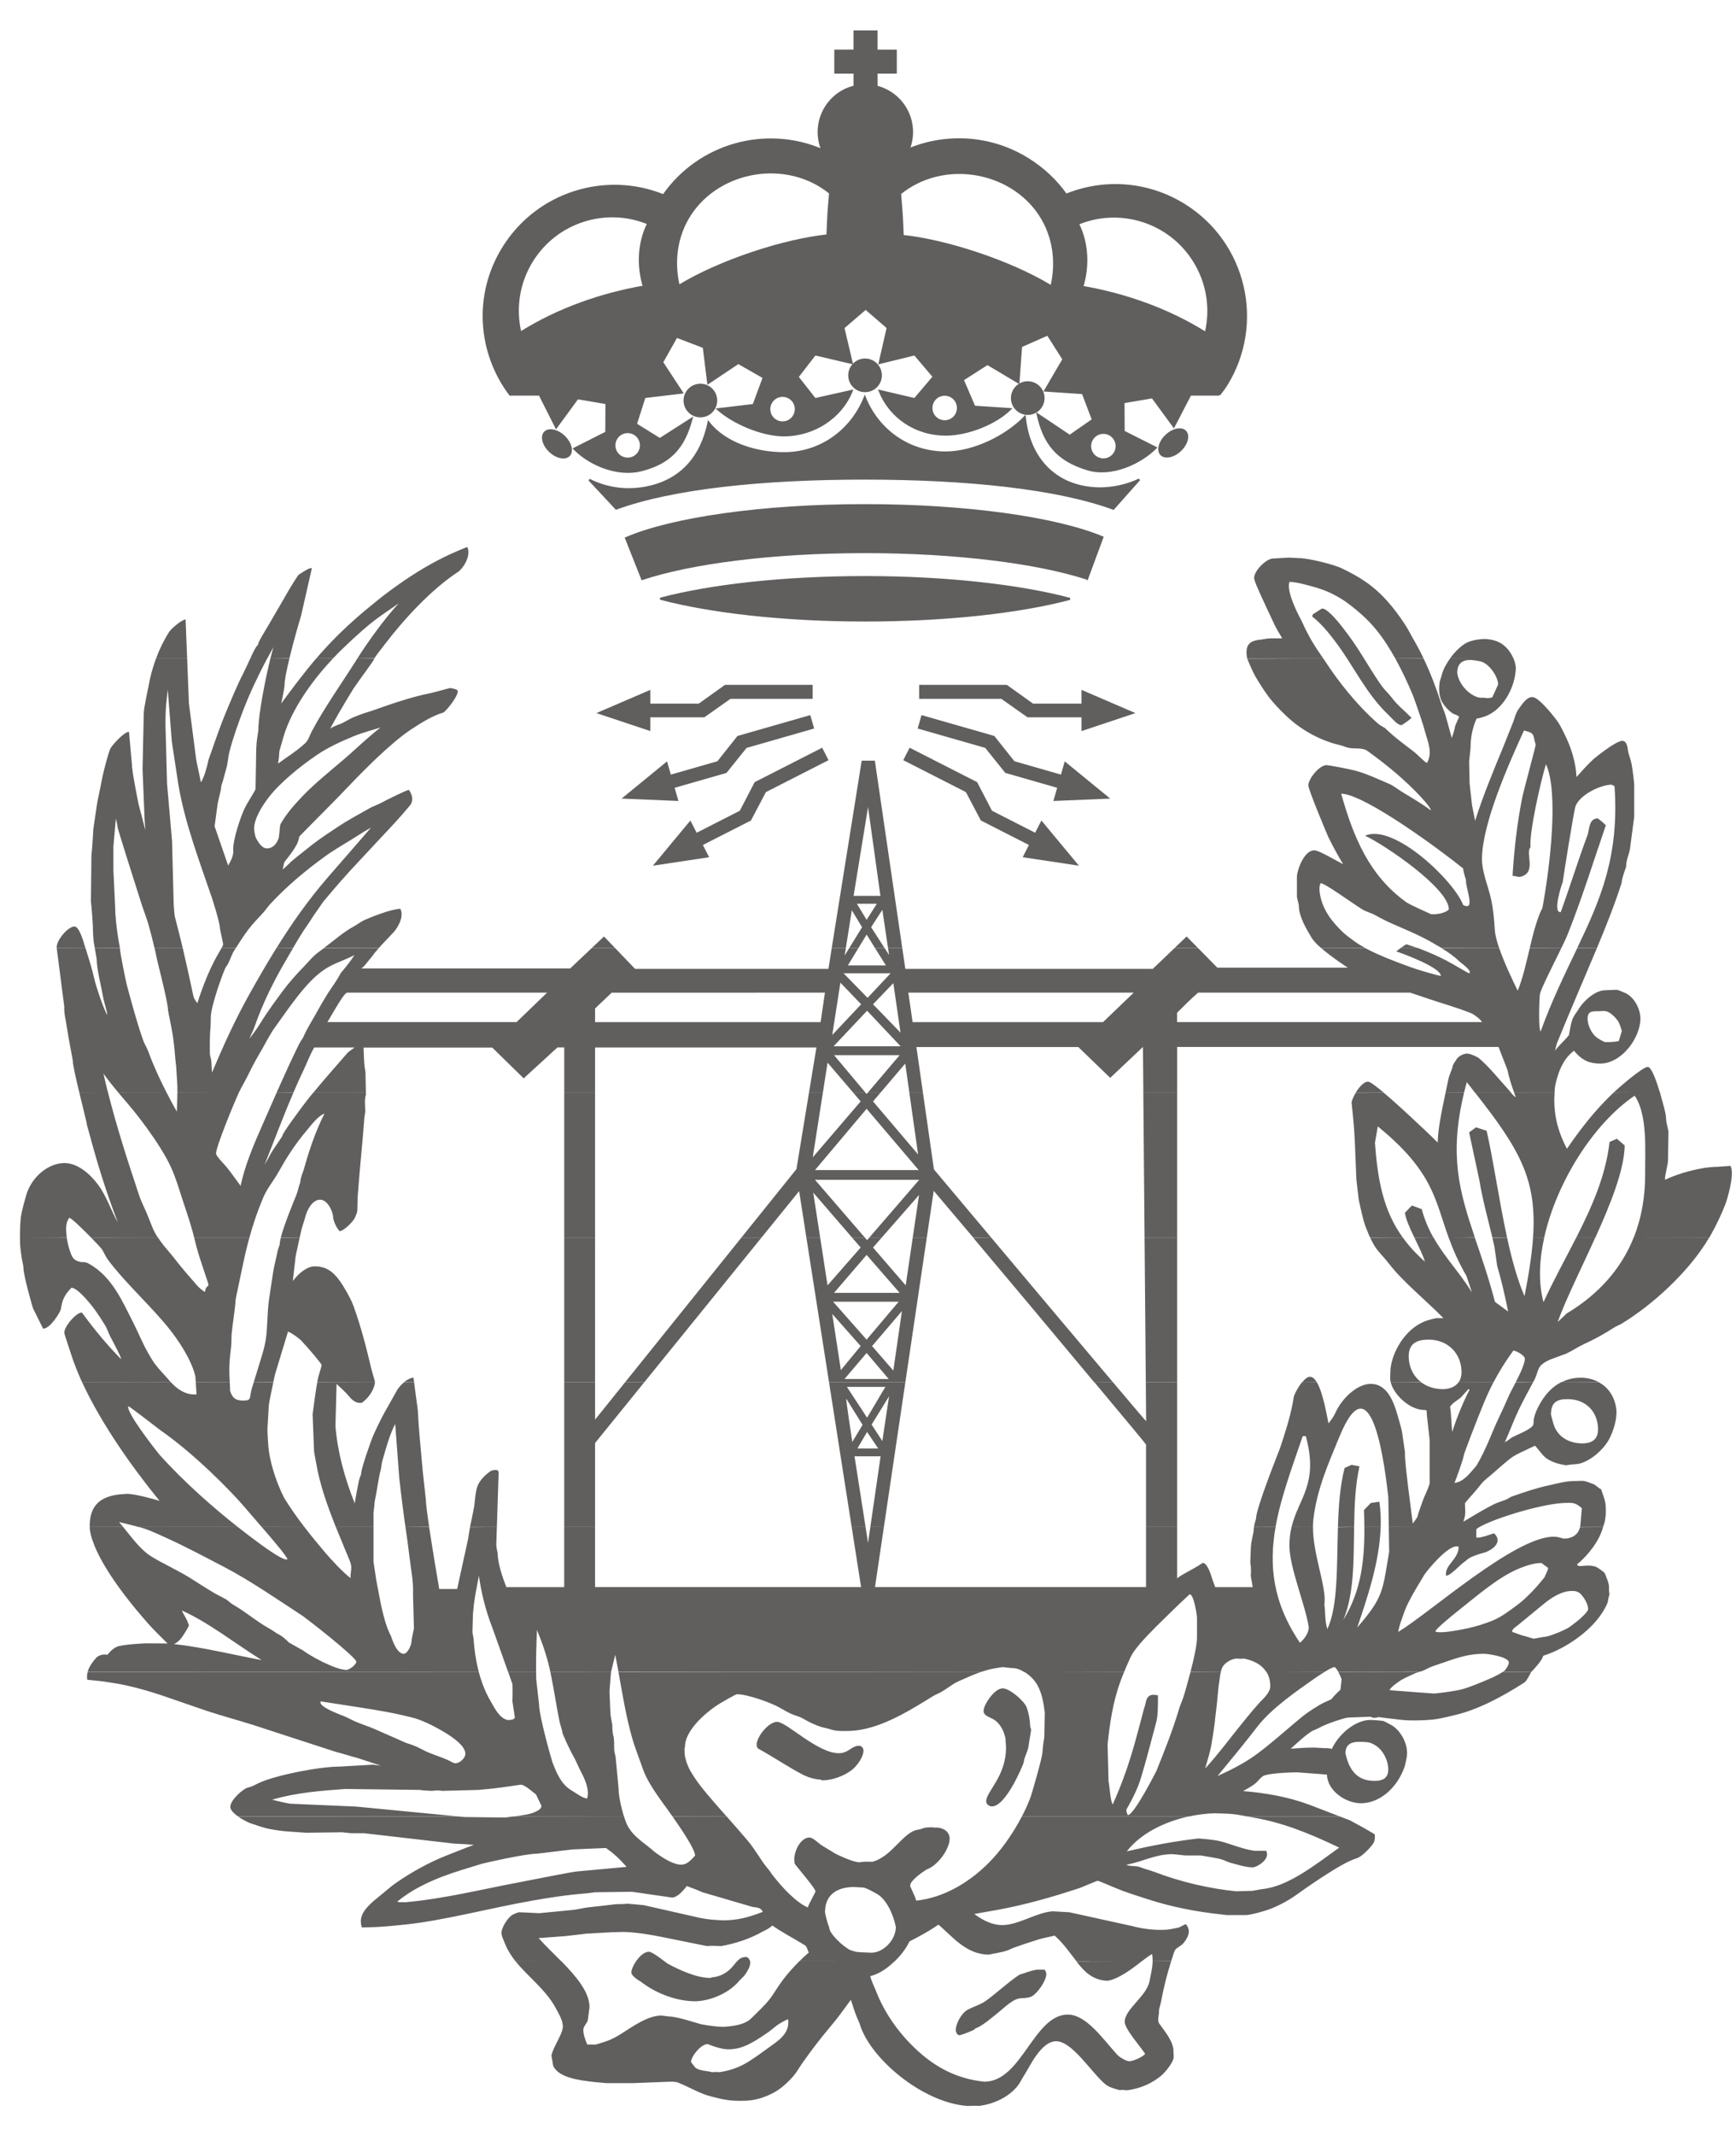 <?xml version="1.0" encoding="UTF-8" standalone="no"?>
<!-- Created with Inkscape (http://www.inkscape.org/) -->

<svg
   xmlns:dc="http://purl.org/dc/elements/1.1/"
   xmlns:cc="http://creativecommons.org/ns#"
   xmlns:rdf="http://www.w3.org/1999/02/22-rdf-syntax-ns#"
   xmlns:svg="http://www.w3.org/2000/svg"
   xmlns="http://www.w3.org/2000/svg"
   version="1.1"
   width="60"
   height="73.75"
   id="svg2985"
   xml:space="preserve"><defs
     id="defs2989" /><g
     transform="matrix(1.25,0,0,-1.25,0,73.75)"
     id="g2993"><g
       transform="scale(0.1,0.1)"
       id="g2995"><path
         d="m 224.699,400.738 0,-3.863 -22.722,0 -7.247,-5.113 -14.914,0 0,-3.797 -14.918,4.969 14.918,6.421 0,-3.8 13.391,0 7.25,5.183 24.242,0"
         id="path2997"
         style="fill:#615e5e;fill-opacity:1;fill-rule:evenodd;stroke:none" /><path
         d="m 224.043,392.383 1.066,-3.711 -18.679,-5.356 -5.559,-6.914 -14.336,-4.113 1.047,-3.644 -15.711,0.664 12.567,10.285 1.05,-3.656 12.875,3.691 5.543,6.984 20.137,5.77"
         id="path2999"
         style="fill:#615e5e;fill-opacity:1;fill-rule:nonzero;stroke:none" /><path
         d="m 227.328,383.363 1.758,-3.441 -17.316,-8.824 -4.133,-7.844 -13.293,-6.77 1.722,-3.382 -15.546,-2.344 10.375,12.492 1.726,-3.387 11.934,6.082 4.109,7.907 18.664,9.511"
         id="path3001"
         style="fill:#615e5e;fill-opacity:1;fill-rule:nonzero;stroke:none" /><path
         d="m 254.141,400.738 0,-3.863 22.722,0 7.246,-5.113 14.918,0 0,-3.797 14.914,4.969 -14.914,6.421 0,-3.8 -13.394,0 -7.254,5.183 -24.238,0"
         id="path3003"
         style="fill:#615e5e;fill-opacity:1;fill-rule:evenodd;stroke:none" /><path
         d="m 254.797,392.383 -1.067,-3.711 18.68,-5.356 5.555,-6.914 14.34,-4.113 -1.047,-3.644 15.711,0.664 -12.571,10.285 -1.046,-3.656 -12.875,3.691 -5.543,6.984 -20.137,5.77"
         id="path3005"
         style="fill:#615e5e;fill-opacity:1;fill-rule:nonzero;stroke:none" /><path
         d="m 251.508,383.363 -1.754,-3.441 17.316,-8.824 4.133,-7.844 13.293,-6.77 -1.723,-3.382 15.547,-2.344 -10.375,12.492 -1.726,-3.387 -11.934,6.082 -4.109,7.907 -18.668,9.511"
         id="path3007"
         style="fill:#615e5e;fill-opacity:1;fill-rule:nonzero;stroke:none" /><path
         d="m 212.773,476.234 c 0.387,-1.988 2.313,-3.289 4.305,-2.902 1.988,0.387 3.285,2.313 2.899,4.301 -0.383,1.988 -2.313,3.289 -4.301,2.902 -1.988,-0.387 -3.289,-2.312 -2.903,-4.301 z m 44.829,0.313 c 0.386,-1.988 2.312,-3.285 4.3,-2.899 1.989,0.383 3.289,2.313 2.903,4.301 -0.387,1.989 -2.313,3.289 -4.301,2.903 -1.992,-0.391 -3.289,-2.313 -2.902,-4.305 z m 43.878,-10.535 c 0.387,-1.989 2.313,-3.289 4.305,-2.903 1.985,0.387 3.285,2.313 2.899,4.301 -0.387,1.988 -2.313,3.289 -4.301,2.903 -1.988,-0.387 -3.289,-2.313 -2.903,-4.301 z m -131.531,0.207 c 0.387,-1.989 2.313,-3.285 4.301,-2.899 1.988,0.387 3.289,2.313 2.902,4.301 -0.386,1.988 -2.312,3.289 -4.3,2.902 -1.989,-0.386 -3.289,-2.312 -2.903,-4.304 z m 9.274,62.035 c -11.563,4.781 -25.227,0.66 -32.078,-10.305 -3.856,-6.168 -4.817,-13.324 -3.258,-19.883 10.375,6.5 22.211,10.664 34.144,12.739 -1.707,5.5 -1.558,12 1.192,17.449 z m 118.836,-0.074 c 2.746,-5.45 2.898,-11.95 1.191,-17.45 11.93,-2.074 23.77,-6.238 34.141,-12.738 1.566,6.559 0.601,13.715 -3.254,19.883 -6.852,10.965 -20.512,15.086 -32.078,10.305 z m -68.536,8.492 c -11.875,9.656 -30.398,6.551 -38.601,-5.805 -4.02,-6.062 -4.817,-13.324 -3.254,-19.883 11.457,6.996 29.242,12.731 41.117,13.961 0.246,6.063 0.246,6.063 0.738,11.727 z m 19.336,-0.152 c 0.493,-5.665 0.493,-5.665 0.743,-11.723 11.871,-1.234 29.66,-6.969 41.113,-13.961 1.562,6.559 0.765,13.82 -3.254,19.879 -8.199,12.359 -26.727,15.465 -38.602,5.805 z m 88.305,-55.575 -8.047,0 -4.566,-8.797 -5.906,8.059 -7.997,-1.363 0.04,-8.117 8.875,-4.473 c -4.368,-4.367 -12.321,-7.883 -18.688,-6 -8.699,2.57 -12.23,7.332 -13.965,15.223 l 8.871,-5.942 6.403,4.457 -2.786,7.375 -10.406,0.696 5.051,8.648 -4.348,6.855 -7.367,-3.261 -0.723,-9.985 -8.585,5.114 -6.825,-4.379 3.207,-7.453 9.914,-0.653 c -4.066,-3.992 -11.679,-7.062 -17.859,-7.062 -8.262,0 -15.379,4.84 -18.238,12.086 l 9.707,-2.278 5.246,6.192 -5.246,6.183 -9.707,-2.379 2.23,9.758 -6.094,5.274 -6.16,-5.285 2.301,-9.747 -10.156,2.379 -4.82,-6.242 4.82,-6.133 10.156,2.278 c -2.836,-7.27 -10.453,-12.285 -18.715,-12.285 -6.176,0 -14.011,3.445 -18.285,7.218 l 9.867,1.172 2.817,7.61 -7.047,4.019 -8.309,-5.559 -1.238,9.934 -7.531,2.871 -3.981,-7.07 5.496,-8.375 -10.359,-1.235 -2.395,-7.515 6.629,-4.113 8.766,5.609 c -2.137,-8.024 -5.926,-12.141 -13.848,-14.199 -6.484,-1.688 -14.246,1.488 -18.59,5.941 l 8.868,4.477 0.043,8.113 -7.996,1.367 -5.907,-8.062 -4.566,9.054 -8.18,0 c -8.738,11.614 -9.984,27.633 -1.824,40.696 9.453,15.129 28.258,20.855 44.238,14.375 9.891,14.164 28.336,19.218 43.906,12.519 -1.554,3.731 -1.339,8.133 0.965,11.82 1.871,3 4.774,4.965 7.961,5.719 l 0.02,3.864 -5.336,0 0,6.074 5.324,0.004 -0.008,5.304 6.074,0 0,-5.308 5.329,0 0,-6.074 -5.332,0 0.019,-3.883 c 1.297,-0.317 2.547,-0.844 3.738,-1.59 5.383,-3.363 7.43,-10.043 5.153,-15.735 10.437,4.325 22.742,3.711 33.054,-2.73 4.215,-2.633 7.754,-5.996 10.45,-9.82 10.382,4.215 22.515,3.558 32.746,-2.832 16.941,-10.586 22.093,-32.907 11.508,-49.848 -0.551,-0.883 -1.247,-1.742 -1.856,-2.555"
         id="path3009"
         style="fill:#615e5e;fill-opacity:1;fill-rule:evenodd;stroke:none" /><path
         d="m 212.773,476.234 c 0.387,-1.988 2.313,-3.289 4.305,-2.902 1.988,0.387 3.285,2.313 2.899,4.301 -0.383,1.988 -2.313,3.289 -4.301,2.902 -1.988,-0.387 -3.289,-2.312 -2.903,-4.301 z"
         id="path3011"
         style="fill:none;stroke:#615e5e;stroke-width:0.567;stroke-linecap:butt;stroke-linejoin:miter;stroke-miterlimit:3.864;stroke-opacity:1;stroke-dasharray:none" /><path
         d="m 257.602,476.547 c 0.386,-1.988 2.312,-3.285 4.3,-2.899 1.989,0.383 3.289,2.313 2.903,4.301 -0.387,1.989 -2.313,3.289 -4.301,2.903 -1.992,-0.391 -3.289,-2.313 -2.902,-4.305 z"
         id="path3013"
         style="fill:none;stroke:#615e5e;stroke-width:0.567;stroke-linecap:butt;stroke-linejoin:miter;stroke-miterlimit:3.864;stroke-opacity:1;stroke-dasharray:none" /><path
         d="m 301.48,466.012 c 0.387,-1.989 2.313,-3.289 4.305,-2.903 1.985,0.387 3.285,2.313 2.899,4.301 -0.387,1.988 -2.313,3.289 -4.301,2.903 -1.988,-0.387 -3.289,-2.313 -2.903,-4.301 z"
         id="path3015"
         style="fill:none;stroke:#615e5e;stroke-width:0.567;stroke-linecap:butt;stroke-linejoin:miter;stroke-miterlimit:3.864;stroke-opacity:1;stroke-dasharray:none" /><path
         d="m 169.949,466.219 c 0.387,-1.989 2.313,-3.285 4.301,-2.899 1.988,0.387 3.289,2.313 2.902,4.301 -0.386,1.988 -2.312,3.289 -4.3,2.902 -1.989,-0.386 -3.289,-2.312 -2.903,-4.304 z"
         id="path3017"
         style="fill:none;stroke:#615e5e;stroke-width:0.567;stroke-linecap:butt;stroke-linejoin:miter;stroke-miterlimit:3.864;stroke-opacity:1;stroke-dasharray:none" /><path
         d="m 179.223,528.254 c -11.563,4.781 -25.227,0.66 -32.078,-10.305 -3.856,-6.168 -4.817,-13.324 -3.258,-19.883 10.375,6.5 22.211,10.664 34.144,12.739 -1.707,5.5 -1.558,12 1.192,17.449 z"
         id="path3019"
         style="fill:none;stroke:#615e5e;stroke-width:0.567;stroke-linecap:butt;stroke-linejoin:miter;stroke-miterlimit:3.864;stroke-opacity:1;stroke-dasharray:none" /><path
         d="m 298.059,528.18 c 2.746,-5.45 2.898,-11.95 1.191,-17.45 11.93,-2.074 23.77,-6.238 34.141,-12.738 1.566,6.559 0.601,13.715 -3.254,19.883 -6.852,10.965 -20.512,15.086 -32.078,10.305 z"
         id="path3021"
         style="fill:none;stroke:#615e5e;stroke-width:0.567;stroke-linecap:butt;stroke-linejoin:miter;stroke-miterlimit:3.864;stroke-opacity:1;stroke-dasharray:none" /><path
         d="m 229.523,536.672 c -11.875,9.656 -30.398,6.551 -38.601,-5.805 -4.02,-6.062 -4.817,-13.324 -3.254,-19.883 11.457,6.996 29.242,12.731 41.117,13.961 0.246,6.063 0.246,6.063 0.738,11.727 z"
         id="path3023"
         style="fill:none;stroke:#615e5e;stroke-width:0.567;stroke-linecap:butt;stroke-linejoin:miter;stroke-miterlimit:3.864;stroke-opacity:1;stroke-dasharray:none" /><path
         d="m 248.859,536.52 c 0.493,-5.665 0.493,-5.665 0.743,-11.723 11.871,-1.234 29.66,-6.969 41.113,-13.961 1.562,6.559 0.765,13.82 -3.254,19.879 -8.199,12.359 -26.727,15.465 -38.602,5.805 z"
         id="path3025"
         style="fill:none;stroke:#615e5e;stroke-width:0.567;stroke-linecap:butt;stroke-linejoin:miter;stroke-miterlimit:3.864;stroke-opacity:1;stroke-dasharray:none" /><path
         d="m 337.164,480.945 -8.047,0 -4.566,-8.797 -5.906,8.059 -7.997,-1.363 0.04,-8.117 8.875,-4.473 c -4.368,-4.367 -12.321,-7.883 -18.688,-6 -8.699,2.57 -12.23,7.332 -13.965,15.223 l 8.871,-5.942 6.403,4.457 -2.786,7.375 -10.406,0.696 5.051,8.648 -4.348,6.855 -7.367,-3.261 -0.723,-9.985 -8.585,5.114 -6.825,-4.379 3.207,-7.453 9.914,-0.653 c -4.066,-3.992 -11.679,-7.062 -17.859,-7.062 -8.262,0 -15.379,4.84 -18.238,12.086 l 9.707,-2.278 5.246,6.192 -5.246,6.183 -9.707,-2.379 2.23,9.758 -6.094,5.274 -6.16,-5.285 2.301,-9.747 -10.156,2.379 -4.82,-6.242 4.82,-6.133 10.156,2.278 c -2.836,-7.27 -10.453,-12.285 -18.715,-12.285 -6.176,0 -14.011,3.445 -18.285,7.218 l 9.867,1.172 2.817,7.61 -7.047,4.019 -8.309,-5.559 -1.238,9.934 -7.531,2.871 -3.981,-7.07 5.496,-8.375 -10.359,-1.235 -2.395,-7.515 6.629,-4.113 8.766,5.609 c -2.137,-8.024 -5.926,-12.141 -13.848,-14.199 -6.484,-1.688 -14.246,1.488 -18.59,5.941 l 8.868,4.477 0.043,8.113 -7.996,1.367 -5.907,-8.062 -4.566,9.054 -8.18,0 c -8.738,11.614 -9.984,27.633 -1.824,40.696 9.453,15.129 28.258,20.855 44.238,14.375 9.891,14.164 28.336,19.218 43.906,12.519 -1.554,3.731 -1.339,8.133 0.965,11.82 1.871,3 4.774,4.965 7.961,5.719 l 0.02,3.864 -5.336,0 0,6.074 5.324,0.004 -0.008,5.304 6.074,0 0,-5.308 5.329,0 0,-6.074 -5.332,0 0.019,-3.883 c 1.297,-0.317 2.547,-0.844 3.738,-1.59 5.383,-3.363 7.43,-10.043 5.153,-15.735 10.437,4.325 22.742,3.711 33.054,-2.73 4.215,-2.633 7.754,-5.996 10.45,-9.82 10.382,4.215 22.515,3.558 32.746,-2.832 16.941,-10.586 22.093,-32.907 11.508,-49.848 -0.551,-0.883 -1.247,-1.742 -1.856,-2.555 z"
         id="path3027"
         style="fill:none;stroke:#615e5e;stroke-width:0.567;stroke-linecap:butt;stroke-linejoin:miter;stroke-miterlimit:3.864;stroke-opacity:1;stroke-dasharray:none" /><path
         d="m 182.566,424.543 c 13.735,3.664 34.051,5.98 56.723,5.977 22.57,-0.004 42.809,-2.379 56.539,-6.016 -13.734,-3.664 -34.066,-5.984 -56.754,-5.981 -22.554,0 -42.847,2.391 -56.508,6.02"
         id="path3029"
         style="fill:#615e5e;fill-opacity:1;fill-rule:nonzero;stroke:none" /><path
         d="m 182.566,424.543 c 13.735,3.664 34.051,5.98 56.723,5.977 22.57,-0.004 42.809,-2.379 56.539,-6.016 -13.734,-3.664 -34.066,-5.984 -56.754,-5.981 -22.554,0 -42.847,2.391 -56.508,6.02 z"
         id="path3031"
         style="fill:none;stroke:#615e5e;stroke-width:0.567;stroke-linecap:butt;stroke-linejoin:miter;stroke-miterlimit:3.864;stroke-opacity:1;stroke-dasharray:none" /><path
         d="m 300.586,430.078 c -13.617,4.442 -36.031,7.344 -61.387,7.344 -25.554,0.004 -48.117,-2.938 -61.633,-7.434 l -4.48,11.293 c 12.602,5.43 37.477,9.121 66.102,9.117 28.269,-0.003 52.816,-3.562 65.632,-8.882 l -4.234,-11.438"
         id="path3033"
         style="fill:#615e5e;fill-opacity:1;fill-rule:nonzero;stroke:none" /><path
         d="m 300.586,430.078 c -13.617,4.442 -36.031,7.344 -61.387,7.344 -25.554,0.004 -48.117,-2.938 -61.633,-7.434 l -4.48,11.293 c 12.602,5.43 37.477,9.121 66.102,9.117 28.269,-0.003 52.816,-3.562 65.632,-8.882 l -4.234,-11.438 z"
         id="path3035"
         style="fill:none;stroke:#615e5e;stroke-width:0.567;stroke-linecap:butt;stroke-linejoin:miter;stroke-miterlimit:3.864;stroke-opacity:1;stroke-dasharray:none" /><path
         d="m 239.113,480.184 c 3.614,-9.012 12.043,-15.227 22.344,-15.227 7.867,0 16.828,4.52 21.887,9.785 1.008,-9.695 6.527,-17.558 16.676,-19.347 5.187,-0.915 10.566,0 14.992,2.093 l -7.176,-8.078 c -15.527,5.715 -40.543,8.328 -68.762,8.328 -28.191,0.004 -53.176,-2.597 -68.703,-8.297 l -7.441,7.977 c 4.57,-2.32 9.855,-3.18 15.293,-2.223 10.144,1.789 15.691,8.547 17.695,18.051 4.477,-5.766 12.996,-8.488 20.863,-8.488 10.301,0 18.715,6.414 22.332,15.426"
         id="path3037"
         style="fill:#615e5e;fill-opacity:1;fill-rule:evenodd;stroke:none" /><path
         d="m 239.113,480.184 c 3.614,-9.012 12.043,-15.227 22.344,-15.227 7.867,0 16.828,4.52 21.887,9.785 1.008,-9.695 6.527,-17.558 16.676,-19.347 5.187,-0.915 10.566,0 14.992,2.093 l -7.176,-8.078 c -15.527,5.715 -40.543,8.328 -68.762,8.328 -28.191,0.004 -53.176,-2.597 -68.703,-8.297 l -7.441,7.977 c 4.57,-2.32 9.855,-3.18 15.293,-2.223 10.144,1.789 15.691,8.547 17.695,18.051 4.477,-5.766 12.996,-8.488 20.863,-8.488 10.301,0 18.715,6.414 22.332,15.426 z"
         id="path3039"
         style="fill:none;stroke:#615e5e;stroke-width:0.567;stroke-linecap:butt;stroke-linejoin:miter;stroke-miterlimit:3.864;stroke-opacity:1;stroke-dasharray:none" /><path
         d="m 155.215,48.008 c 4.043,-4.144 7.781,-8.461 7.781,-12.707 l -0.445,-3.414 c -0.082,-0.953 -1.266,-1.797 -1.266,-2.832 0,-1.188 0.461,-2.652 1.094,-4.078 l 2.242,0 c 0.328,0 1.992,0.609 2.93,0.891 1.347,0.41 3.14,1.387 4.176,2.062 3.488,2.234 7.464,5.07 11.195,5.07 l 2.105,-0.266 c 2.239,0 8.094,-1.988 8.801,-2.133 1.957,-0.399 5.602,-0.891 7.137,-0.66 2.223,0.215 5.105,0.594 6.816,2.336 1.696,1.711 3.59,3.426 5.004,5.219 1.067,1.348 1.996,3.066 3.551,5.18 1.371,1.812 2.973,3.641 4.699,5.348 l 26.328,-0.016 c -2.035,-2 -4.472,-3.617 -6.75,-4.121 0.387,-1.5 1.129,-2.922 1.657,-4.269 2.285,-5.852 6.261,-11.668 11.671,-16.551 5.149,-4.652 11.008,-7.613 18.231,-8.352 10.359,0 13.613,18.547 23.086,18.547 5.16,0 9.867,-6.98 13.664,-11.109 0.574,-0.641 2.449,-1.781 3.305,-1.781 1.25,0 3.933,1.328 4.406,2.039 -1.129,1.777 -5.656,6.875 -5.656,8.812 0,3.586 6,6.976 6.871,11.301 0.363,1.852 0.816,3.688 0.851,5.496 l 5.125,-0.012 c -1.113,-3.531 -2.019,-7.078 -2.636,-10.351 -0.477,-2.582 -0.743,-2.32 -0.743,-4 -0.261,-1.512 -0.273,-2.348 0.024,-2.789 1.578,-2.269 3.613,-4.566 3.965,-7.141 l 0.089,-2.172 c 0,-1.578 -2.957,-5.023 -4.109,-5.68 -3.055,-2.348 -6.254,-3.18 -8.711,-3.527 -1.719,0.133 -1.797,0.152 -1.961,0 -1.183,0.297 -3.051,0.769 -4.101,1.641 -3.832,3.191 -9.149,11.906 -13.606,11.906 -4.242,0 -7.426,-7.269 -8.793,-9.309 -0.558,-0.824 -1.086,-1.992 -1.66,-2.766 -2.746,-3.648 -7.297,-5.352 -10.918,-5.812 -0.137,0 -0.266,0.129 -3.16,0 C 255,8.91 240.656,21.176 237.793,30.414 c -0.211,0.707 -0.621,1.461 -0.918,2.234 -0.609,1.562 -1.137,3.156 -1.609,4.695 -1.977,-2.707 -3.575,-4.945 -5.828,-7.609 -2.68,-3.156 -5.11,-6.391 -7.493,-9.73 -0.886,-1.25 -1.664,-2.719 -2.718,-3.902 -1.332,-1.512 -3.157,-3.234 -5.098,-4.305 -2.547,-1.414 -5.289,-2.246 -7.918,-2.344 -4.543,-0.18 -6.566,0.43 -9.492,1.152 -3.258,0.805 -5.946,2.566 -9.348,3.898 -0.609,0.231 -1.754,0.211 -2.078,0.211 l -10.262,-0.395 -7.351,0 -3.442,0.312 c -3.929,0.477 -9.722,1.105 -11.285,4.461 l -0.484,2.855 c 0.48,2.395 3.16,5.984 3.16,8.024 0,1.598 -0.996,3.273 -1.934,5.035 -2.773,5.168 -7.715,8.68 -11.183,13.035 l 12.703,-0.035 z m 160.394,0 c -0.179,-0.207 -0.347,-0.34 -0.496,-0.453 -2.55,-1.992 -6.152,-4.594 -8.937,-4.953 -4.074,0.184 -6.328,2.465 -8.543,5.336 l 17.976,0.07 z M 217.914,31.949 c -0.332,0 -2.094,-0.969 -3.031,-1.625 l -2.399,-1.891 c -4.078,-2.781 -7.117,-4.773 -11.015,-4.773 -1.297,0 -3.184,0.391 -5.785,1.445 -1.891,0 -4.375,-3.211 -4.586,-4.645 -0.078,-0.121 -0.348,-0.09 1.261,-1.953 1.313,-0.856 3.188,-0.766 4.5,-1.164 1.723,0.133 1.848,0 1.985,0 2.715,0.348 5.722,1.359 8.187,2.957 1.793,1.148 3.571,2.402 5.004,3.469 2.578,1.941 6.469,3.949 5.879,8.18"
         id="path3041"
         style="fill:#615e5e;fill-opacity:1;fill-rule:evenodd;stroke:none" /><path
         d="m 126.852,88.008 1.609,-0.156 11.191,-0.133 c 0.739,0.102 1.504,0.191 2.27,0.289 l 30.621,0 c 0.332,-1.117 0.687,-2.023 1.016,-2.621 1.742,-3.223 4.961,-4.898 7.48,-7.203 2.731,-2.023 5.371,-3.484 7.211,-3.484 1.234,0 2.055,0.383 3.945,2.5 0,1.641 -3.535,6.953 -6.242,10.801 l 14.969,0.008 c 1.937,-2.203 3.91,-4.422 5.84,-6.711 2.008,-2.383 3.418,-5.047 5.211,-7.312 0.968,-1.051 1.285,-1.73 1.582,-2.106 2.695,-3.438 6.336,-7.438 9.777,-9.016 0.563,1.488 2.145,4.141 2.145,4.469 0,0.738 -4.731,6.254 -5.719,7.57 -0.727,3.02 1.574,7.293 4.008,7.293 1.07,0 2.3,-1.434 3.449,-2.176 l 3.683,-2.238 c 0.379,-0.231 4.918,-2.426 6.68,-2.426 1.973,0.262 2.039,0.133 3.617,0.133 5.481,1.402 8.575,8.367 12.637,8.859 0.789,0.102 1.543,0.527 2.234,0.609 2.164,0.133 2.082,0.004 2.223,-0.031 2.117,0.195 4.281,-0.856 4.281,-3.059 0,-2.863 -3.293,-7.469 -6.402,-8.523 -1.988,-1.289 -2.836,-2.07 -3.41,-2.645 -0.313,-0.312 -1.106,-1.051 -1.106,-1.922 1.172,-2.57 1.516,-3.352 1.664,-4.023 7.547,0.754 15.27,5.148 21.289,11.727 2.965,3.242 5.809,7.445 7.938,11.523 l 46.07,0.004 c -6.746,-1.492 -13.265,-4.731 -17.05,-9.625 6.746,1.562 13.132,2.793 19.867,3.551 3.281,-0.266 5,-0.477 6.691,-0.953 1.695,-0.477 6.942,-2.469 9.242,-2.469 l 2.731,0 c 1.265,-2.336 -2.621,-4.566 -3.754,-4.566 -1.762,0 -3.899,0.672 -5.969,1.23 -0.82,0.215 -1.539,0.574 -2.23,0.84 -1.004,0.379 -2.278,0.543 -3.297,0.742 l -2.793,0.477 -4.309,0 c -0.328,0 -3.125,0.383 -3.914,0.367 -4.656,-0.164 -7.359,-1.906 -12.437,-2.957 1.339,-0.539 2.636,-0.156 3.968,-0.684 1.282,-0.508 2.68,-0.836 3.817,-1.266 7.367,-2.812 15.289,-4.625 22.644,-5.363 l 4.481,0.129 c 0.926,0.137 1.976,0.395 2.894,0.496 6.973,0.789 14.055,6.391 21.098,11.445 -8.086,3.887 -15.566,6.902 -23.59,8.285 -0.59,0.098 -1.18,0.207 -1.773,0.32 l 25.547,0 2.812,-1.082 c 2.238,-1.188 4.609,-2.504 6.816,-3.84 0.192,-1.418 -0.179,-2.227 -0.527,-2.707 -0.922,-1.262 -3.09,-3.477 -4.324,-3.871 -2.367,-0.738 -5.149,-2.391 -7.484,-3.856 -3.172,-1.973 -6.375,-4.191 -9.465,-6.394 -2.254,-1.609 -5.016,-3.016 -7.25,-3.871 -0.989,-0.363 -5.075,-1.633 -6.75,-1.633 l -5.098,0 -1.863,0.231 c -6.477,0.691 -13.399,2.008 -20.008,4.164 -2.254,0.738 -4.523,1.43 -6.711,2.234 -2.398,0.891 -6.75,2.844 -7.082,2.844 -0.328,0 -1.699,-0.656 -2.605,-1 -0.887,-0.344 -1.813,-0.789 -2.633,-1.055 -7.285,-2.418 -14.957,-4.59 -22.239,-5.922 l -6.66,-1.184 c 2.379,-1.84 5.102,-3.074 7.699,-3.074 4.458,0 9.481,3.5 13.942,3.812 l 4.613,-0.262 17.371,-3.816 c 2.371,-0.641 5.215,-1.051 7.68,-1.051 2.137,0 2.258,0.047 4.918,0.574 0.726,0.133 1.937,1.004 2.266,0.992 1.628,-1.91 0.449,-3.676 -0.407,-4.91 -0.902,-1.297 -2.406,-1.496 -2.8,-2.664 -0.301,-0.875 -0.586,-1.75 -0.864,-2.629 l -5.125,-0.031 c 0.016,0.66 -0.023,1.305 -0.14,1.945 -0.286,0.012 -1.848,-1.16 -2.95,-2.016 l -17.976,0.07 c -1.746,2.195 -3.469,4.824 -6.043,7.09 -1.481,-0.399 -3.094,-0.645 -4.508,-1.09 -2.234,-0.707 -4.523,-1.445 -6.711,-2.234 -0.691,-0.25 -1.297,-0.609 -2.004,-0.84 -1.644,-0.543 -3.383,-0.707 -4.926,-1.102 -6.316,0.004 -10.203,5.117 -13.961,8.293 -2.898,-2.004 -5.41,-3.316 -8.039,-4.66 -0.781,-1.742 -2.269,-3.754 -4.078,-5.496 l -26.328,0.039 c 0.84,0.848 1.711,1.652 2.598,2.41 -0.403,0.703 -0.473,1.629 -1.082,2.008 -2.828,1.758 -6.754,3.812 -8.977,5.434 -0.433,-0.274 -0.765,-0.754 -2.402,-1.488 -3.981,-2.301 -7.988,-3.477 -11.68,-4.168 -3.808,0.133 -3.941,0 -4.066,0 L 182.41,54.832 c -2.762,0.527 -5.531,0.988 -8.297,1.188 -2.367,0.18 -3.16,0 -4.871,0 l -7.109,-0.395 -5.649,-0.66 -7.558,-0.566 c 1.82,-2.051 4.101,-4.211 6.289,-6.434 l -12.703,0.043 c -1.157,1.484 -2.149,3.031 -2.844,4.762 -0.426,1.086 -1.008,2.133 -1.008,3.184 0,1.215 1.61,4.035 3.059,4.891 0.457,0.262 1.547,0.699 1.875,0.699 l 5.519,-0.262 9.473,0.918 c 0.332,0 3.488,0.66 3.816,0.66 l 8.02,0.922 c 2.637,0 2.703,0.129 3.031,0.129 l 4.481,-0.395 14.543,-3.289 c 0.984,-0.266 2.046,-0.41 2.953,-0.559 1.449,-0.231 4.133,-0.359 4.461,-0.359 3.898,0 6.949,0.766 10.992,2.328 -0.465,1.332 -2.039,1.238 -2.719,1.355 l -13.953,4.078 c -1.449,0.66 -2.891,1.184 -4.301,1.711 -0.984,-1.227 -2.633,-3.258 -4.23,-3.16 l -10.918,1.578 -10.254,-0.133 -2.231,-0.293 c -5.625,-0.43 -10.535,-1.219 -15.121,-2.023 -11.707,-2.055 -25.179,-5.672 -35.652,-6.66 -3.816,-0.359 -5.27,-0.641 -11.449,-0.758 -0.856,2.566 0.425,4.352 1.297,5.371 1.543,1.824 3.312,3 5.234,4.66 0.953,0.824 1.996,1.668 3.031,2.375 4.11,2.859 9.09,5.613 13.563,7.371 2.664,1.035 5.394,2.188 7.851,3.043 -0.734,0.07 -1.648,0.199 -5.203,0.332 l -25.121,2.894 -3.598,0 -2.586,0.266 -9.863,-0.133 -5.133,0.359 c -1.578,0.117 -3.312,0.363 -4.875,0.66 -1.84,0.344 -3.727,1.055 -5.535,1.66 -0.434,0.152 -1.941,0.863 -3.258,1.789 l 60.993,0.027 z M 236,68.516 c -2.598,0 -6.492,-0.805 -7.594,-4.652 -0.215,-0.758 -0.301,-1.926 -0.301,-2.254 0,-0.328 0.532,-2.645 1.184,-4.34 0,-1.629 3.848,-5.262 5.84,-6.199 1.84,-0.476 0.621,-0.527 5.672,-0.707 3.187,-0.117 6.789,3.242 6.906,7.035 -0.875,4.34 -3.031,8.117 -5.43,9.316 -0.261,0.133 -2.839,1.668 -3.714,1.668 L 236,68.516 z m -68.449,10.781 -9.231,-0.391 -9.859,-1.184 c -3.223,0 -14.508,-2.566 -15.277,-2.797 -3.602,-1.117 -7.586,-2.269 -10.926,-3.555 -3.992,-1.547 -8.485,-3.625 -12.403,-6.891 0.149,-0.156 0.458,-0.176 2.172,-0.176 10.606,0.922 21.45,3.637 31.84,5.578 2.516,0.457 14.821,2.973 16.035,2.973 l 13.348,1.226 c -2.102,2.402 -3.805,3.891 -5.699,5.215"
         id="path3043"
         style="fill:#615e5e;fill-opacity:1;fill-rule:evenodd;stroke:none" /><path
         d="m 132.367,128.008 c 0.735,-2.785 1.785,-5.574 3.227,-8.028 1.019,-1.742 2.461,-4.898 4.832,-5.328 1.773,0.063 1.918,0.496 1.918,0.825 l -0.66,4.339 c 0,0.329 0.101,2.172 0,4.801 l -1.207,3.391 7.761,0 0.024,-2.09 0.789,-6.957 c 0,-3.172 3.457,-15.348 3.719,-16.023 0.972,-2.512 2.3,-5.985 5.16,-7.665 0.808,-0.457 3.258,-2.293 4.406,-2.293 0.922,2.812 -1.402,6.805 -1.945,7.859 l -1.399,2.988 c -1.992,3.555 -3.496,7.11 -3.496,7.438 0,0.328 -0.625,2.183 -0.84,3.234 -0.898,4.426 -1.547,9.055 -2.496,13.5 l 16.809,0.008 c -0.035,-0.195 -0.055,-0.313 -0.055,-0.367 l -0.394,-5 0.261,-6.184 c 0.067,-1.051 0.528,-2.953 0.528,-3.285 0,-0.328 -0.067,-1.715 0.347,-3.168 0.231,-1.43 0.098,-1.832 0.18,-3.676 0.031,-0.656 0.394,-1.707 0.394,-2.035 l 0.79,-8.418 c 0,-1.988 0.71,-5.391 1.523,-7.93 l -30.621,0.062 c 1.277,0.156 2.562,0.324 3.785,0.551 0.465,0.082 4.004,0.902 4.004,2.383 l -1.512,3.164 c -0.594,0.379 -3.062,2.691 -4.148,2.691 -0.328,0 -5.332,-0.824 -7.965,-1.086 l -3.805,-0.359 -9.992,-0.266 c -1.914,0.266 -2.441,0 -2.769,0 -0.329,0 -3.004,0.129 -3.407,0.262 l -20.668,0.266 c -6.594,-0.496 -13.562,-0.992 -20.188,-2.961 1.629,-0.457 4.734,-1.117 5.062,-1.117 l 18.148,-0.793 28.383,-2.734 -60.993,0 c -1.164,0.789 -2.176,1.77 -2.176,2.672 0,1.855 3.539,5.078 5.051,5.375 1.02,0.199 1.988,0.82 2.879,1.23 4.867,2.219 16.812,4.508 22.258,4.508 l 9.274,0.527 2.148,-0.265 -6.309,2.074 c -1.973,0.512 -4.078,1.219 -6.184,1.746 l -23.023,7.496 c -4.207,1.317 -8.582,2.484 -12.891,3.914 l -11.84,4.078 c -3.383,1.153 -6.832,2.137 -10.254,2.895 -1.809,0.39 -3.824,0.722 -5.781,1 -1.562,0.23 -3.285,0.347 -4.891,0.535 -0.125,0.762 -0.059,1.492 0.121,2.172 l 108.125,0.043 z m 139.004,0 c -2.176,-0.758 -4.344,-1.738 -6.492,-2.707 -1.547,-0.707 -2.902,-1.895 -4.512,-2.813 -0.871,-0.511 -1.793,-0.843 -2.469,-1.269 -7.531,-4.699 -15.144,-9.215 -22.757,-9.559 -4.934,-0.215 -4.965,0.426 -7.086,0.84 -1.481,0.293 -2.914,0.965 -4.196,1.57 -0.937,0.43 -1.929,1.153 -2.898,1.5 -0.875,0.297 -1.887,0.641 -2.625,1 -1.332,0.657 -2.598,1.461 -3.731,2.024 -2.089,1.015 -7.921,3.195 -10.832,3.195 -0.332,0 -4.25,-2.168 -6.121,-3.465 -3.324,-2.32 -8.254,-6.844 -8.265,-11.054 -0.215,-0.61 -0.086,-0.672 -0.086,-1.86 0.097,-1.515 0.933,-3.797 1.804,-5.164 1.68,-2.816 3.278,-4.691 4.821,-6.535 1.605,-1.895 3.285,-3.797 4.996,-5.723 l -14.969,0.019 c -1.355,1.922 -2.504,3.481 -2.894,4.024 -2.153,2.977 -4.348,6.266 -5.383,9.324 -1.004,2.942 -2.172,5.77 -2.946,8.547 -1.671,5.969 -2.656,12.082 -3.722,18.047 l 100.363,0.059 z m 39.477,0 c -0.36,-0.844 -0.692,-1.692 -0.969,-2.445 -2.219,-5.969 -3.027,-11.954 -3.637,-17.649 l 0.262,-10.141 c 0.445,-2.519 0.449,-5.012 1.148,-6.473 4.664,10.437 6.246,17.531 8.727,26.73 0.691,1.547 0.168,4.301 3.789,3.446 0,-0.329 0.102,-5.293 -0.426,-7.235 -1.332,-4.883 -2.777,-10.719 -4.34,-15.781 -0.789,-2.551 -2.035,-5.086 -3.281,-7.355 -0.629,-1.133 -1.012,-1.215 -0.289,-2.727 1.727,0 7.902,12.191 7.902,12.191 2.223,5.524 4.59,11.399 6.399,17.578 0.558,1.461 1.137,2.868 1.496,4.215 0.195,0.727 0.859,2.973 1.543,5.598 l 8.394,0.047 c -0.148,-0.664 -0.281,-1.348 -0.332,-1.938 l -0.312,-2.234 -0.473,-4.867 -0.48,-4.02 c 0,-1.051 -1.063,-7.441 -1.098,-7.539 -0.48,-2.457 -1.465,-5.301 -1.629,-6.137 3.946,4.36 6.84,8.356 10.16,12.434 1.875,2.301 3.942,4.895 6.098,7.047 1.805,1.93 1.727,3.008 1.727,3.336 0,1.492 -0.375,2.832 -1.125,3.969 l 16.234,-0.051 c -1.609,-0.973 -3.375,-2.219 -3.77,-2.5 -3.336,-2.367 -10.898,-7.477 -14.843,-12.59 -3.649,-4.738 -7.528,-9.438 -11.082,-13.727 3.433,1.543 7.144,3.407 10.168,5.559 4.472,3.176 9.113,7.484 13.683,11.184 1.219,0.968 4,2.754 5.301,3.414 l 2.336,1.062 c 1.578,1.973 2.281,2.27 2.512,2.731 l 0.316,2.808 c -0.316,0.801 -0.637,1.489 -0.93,2.024 l 22.754,0.035 c -0.551,-0.106 -1.121,-0.25 -1.543,-0.445 -1.269,-0.594 -2.601,-1.149 -3.789,-1.833 -0.242,-0.14 -3.207,-2.082 -3.207,-2.832 l 12.254,-0.914 c 0.305,0 4.82,0.504 7.109,1.024 1.965,0.441 4.032,1.297 6.356,2.246 2.379,0.973 4.086,1.738 5.57,2.711 l 7.973,0.043 c -0.059,-0.02 -0.117,-0.082 -0.176,-0.145 -0.98,-1.883 -1.379,-2.527 -1.887,-2.859 -6.234,-4.012 -13.128,-7.652 -19.621,-9.082 -3.519,-0.774 -4.32,-1.254 -10.14,-1.367 -3.684,-0.067 -5.403,0.343 -7.114,0.492 l -3.41,0.43 c -1.648,-0.528 -1.957,0.097 -2.238,0.097 l -6.184,-0.23 c -0.707,0 -6.066,-1.699 -7.992,-2.836 -0.722,-0.426 -1.687,-0.656 -2.359,-1.133 -1.957,-1.363 -3.809,-3.117 -5.504,-4.625 1.519,0.043 3.226,0.305 6.516,0.305 l 2.894,-0.164 c 0.656,0 1.34,0.027 1.949,-0.235 1.903,4.176 6.668,8.129 10.813,8.032 1.711,-0.036 2.957,-0.266 3.285,-0.266 0.328,0 1.379,-0.649 1.871,-0.879 2.844,-1.348 4.707,-4.871 4.805,-7.473 0.23,-0.953 -0.481,-3.855 -0.66,-4.363 -2.157,-6.066 -7.067,-10.043 -12.067,-10.043 -4.078,0 -9.254,3.336 -9.394,7.926 l -8.231,0.625 c -0.328,0 -6.394,-0.078 -8.926,-0.821 -1.136,-0.328 -1.742,-1.648 -3.007,-2.539 -0.954,-0.672 -1.977,-1.234 -2.997,-1.82 6.075,-0.523 12.223,-1.516 18.352,-3.797 l 8.395,-3.231 -25.547,0 c -1.774,0.336 -3.567,0.691 -5.34,0.762 l -3.688,0.133 c -2.379,-0.07 -4.847,-0.375 -7.289,-0.91 l -46.07,0.016 c 1,1.906 1.84,3.793 2.465,5.543 0.367,1.039 3.215,10.859 3.215,12.125 0,0.328 0.257,2.879 0.523,4.203 l 0.133,6.848 c -0.328,2.605 -0.766,5.421 -2.164,7.789 -0.852,1.445 -2.238,2.73 -3.66,3.55 l 27.793,-0.058 z m 64.914,-19.375 c -1.746,0 -3.75,-0.442 -3.75,-3.156 1.332,-6.293 4.703,-7.629 8.09,-7.629 1.742,0 3.75,0.43 3.75,3.156 0,2.5 -1.559,6.148 -4.914,7.332 -0.985,0.344 -2.848,0.297 -3.176,0.297 z M 88.676,119.816 c -0.789,-1.398 4.875,-3.464 6.484,-4.105 1.121,-0.445 2.055,-1.035 3.156,-1.496 1.645,-0.707 3.469,-1.285 5,-1.926 l 9.075,-3.996 c 2.781,-0.805 4.011,-1.641 5.261,-2.234 2.02,-0.969 4.422,-1.61 6.446,-2.582 1.082,-0.528 1.242,-0.762 1.867,-0.762 1.051,0 2.699,1.316 2.699,2.633 0,2.101 -3.207,4.328 -5.031,5.48 -2.613,1.645 -6.113,3.461 -8.828,4.297 -5.762,1.531 -10.418,2.238 -14.875,2.949 l -11.254,1.742"
         id="path3045"
         style="fill:#615e5e;fill-opacity:1;fill-rule:evenodd;stroke:none" /><path
         d="m 34.062,168.008 c 2.356,-2.875 4.816,-6.367 7.981,-8.278 3.254,-1.957 7.285,-3.781 10.488,-5.785 2.301,-1.449 4.703,-3.027 6.973,-4.343 l 2.894,-1.528 c 0.707,-0.414 1.383,-1.152 2.008,-1.5 2.598,-1.476 4.992,-3.383 7.594,-5.125 1.363,-0.922 3.027,-1.761 4.625,-2.883 0.644,-0.328 1.469,-0.683 3.301,-2.511 l 3.906,-2.184 c 1.399,-1.164 8.77,-5.375 12.078,-5.375 1.793,0.617 2.629,1.957 2.629,2.238 0,1.313 -14.121,12.223 -14.68,12.582 -6.691,4.391 -14.949,10.036 -21.707,13.555 -5.312,2.762 -11.172,5.887 -16.398,8.238 -1.844,0.825 -3.805,1.762 -5.711,2.418 -0.57,0.192 -1.152,0.368 -1.738,0.528 l 27.453,-0.047 c 0.789,-0.625 1.555,-1.215 2.293,-1.778 2.019,-1.531 10.184,-7.871 11.418,-7.148 0,0.641 -3.715,5.016 -7.106,8.938 l 11.809,-0.012 c 1.848,-2.418 3.812,-4.797 5.867,-7.211 1.527,-1.793 4.793,-5.336 6.887,-6.906 -0.098,1.906 0.656,2.632 -0.231,4.82 -1.27,3.082 -2.594,6.207 -3.848,9.336 l 10.425,-0.039 0,-9.602 0.793,-5.246 1.266,-6.59 c 0.59,-2.664 1.418,-6.183 2.77,-8.699 0.097,-0.195 1.421,-4.902 3.527,-4.902 1.051,0 2.168,2.433 2.168,3.488 0,0.328 0.394,2.352 0.66,3.543 l -0.262,9.344 c 0.164,3.586 -0.562,6.867 -0.972,10.402 -0.313,2.742 -0.715,5.527 -1.114,8.266 l 6.551,-0.004 c 1.012,-6.735 2.528,-15.637 2.789,-17.133 l 4.953,0 3.047,13.914 c 0.141,1.016 0.313,2.09 0.512,3.164 l 7.422,0.055 -0.164,-5.004 c 0.207,-1.848 0.39,-1.949 0.39,-2.281 0,-2.793 1.399,-6.797 2.395,-9.321 l 16,0 0,16.602 8.531,0.004 0,-16.602 73.555,0 -2.602,16.602 3.836,0 0.688,-4.391 0.636,4.391 3.747,0 -2.461,-16.602 74.941,0 0,16.602 8.605,0 0,-14.254 c 0.579,0.836 4.52,2.551 7.071,4.34 1.398,0 2.484,-3.965 2.531,-4.16 l 0.914,-2.532 10.348,0 c -0.114,1.11 -0.508,2.875 -0.508,3.207 0,0.329 0.211,1.477 -0.133,3.618 l 0.164,4.273 c 0.067,1.461 0.758,4.078 0.758,4.406 0,0.164 0,0.512 0.086,1.063 l 5.984,0.039 c -1.843,-10.465 -0.875,-20.735 6.743,-32.004 1.476,1.285 2.628,3.101 2.386,4.605 -0.988,6.059 -5.308,16.332 -5.308,22.243 0,1.953 0.23,3.648 0.605,5.191 l 5.906,-0.035 c -0.019,-7.653 3.903,-16.903 3.153,-21.449 0.297,-1.934 0.117,-4.668 0.832,-6.762 2.98,6.371 2.586,17.41 2.922,28.141 l 4.476,0.07 c -0.14,-9.203 0.039,-18.438 -2.992,-25.699 4.988,8.101 5.891,16.675 5.824,25.699 l 4.512,0 c -0.32,-9.809 -3.785,-19.793 -6.488,-27.774 7.32,8.457 6.988,10.047 8.839,20.969 l -0.109,6.805 24.992,0 c -0.324,-0.258 -0.593,-0.442 -0.8,-0.613 l 0,-2.29 c 1.113,-0.3 4.601,1.145 4.929,1.145 2.895,-2.766 -1.461,-5.02 -2.777,-5.348 -1.039,-0.246 -2.61,-0.757 -3.695,-1.269 -0.743,-0.344 -1.36,-1.024 -1.985,-1.449 -1.019,-0.692 -3.594,-3.641 -4.828,-3.641 -0.461,3.008 3.484,4.488 3.484,8.023 -2.66,1.051 -9.031,-7.003 -9.425,-7.66 -1.629,-2.679 -3.309,-5.433 -4.61,-8.031 -0.789,-1.594 -1.383,-3.426 -1.976,-5.137 -0.309,-0.886 -0.692,-2.386 -0.692,-2.718 8.672,5.21 32.211,26.308 42.946,26.308 1.578,0 2.269,-0.523 2.961,-0.523 1.726,0 3.765,0.75 4.351,3.14 l 6.375,0.063 c -0.019,-0.043 -0.031,-0.094 -0.039,-0.133 -0.875,-3.352 -3.773,-7.445 -7.16,-10.195 0.207,-0.641 1.105,-0.457 2.058,-0.375 1.973,0.164 2.309,-0.133 2.637,-0.133 0.641,0 2.906,-1.672 3.035,-2.047 0.364,-1.02 1.141,-2.656 1.11,-3.676 -0.051,-1.578 0.129,-1.707 0.129,-2.039 -0.426,-1.39 -0.383,-1.965 -0.582,-2.457 -2.829,-6.758 -11.254,-12.515 -17.723,-14.523 -0.406,-1.371 -1.941,-2.989 -3.207,-4.375 l -7.973,-0.047 c 0.125,0.039 0.254,0.125 0.375,0.211 0.352,0.246 1.293,1.636 1.293,2.308 0,1.664 -5.965,2.442 -6.773,2.442 -5.309,0 -8.488,-1.528 -14.301,-3.453 -1.008,-0.332 -1.91,-0.93 -2.809,-1.266 -0.171,-0.062 -0.351,-0.125 -0.535,-0.18 l -22.754,-0.062 c -0.453,0.801 -0.839,1.277 -1.039,1.277 -0.449,0 -1.511,-0.566 -2.652,-1.262 l -16.234,-0.015 c -1.157,1.797 -3.207,3.058 -6.168,3.644 -0.137,0 -0.262,-0.129 -1.977,0 -1.402,-0.011 -3.75,-1.261 -4.242,-3.074 -0.051,-0.191 -0.102,-0.394 -0.149,-0.605 l -8.39,0.035 c 0.879,3.328 1.797,7.324 1.797,9.515 l 0,5.493 c 0,0.379 -0.809,6.394 -2.043,6.394 -3.336,-3.043 -6.34,-6.101 -9.254,-8.91 -3.664,-3.703 -6.145,-6.449 -7.082,-8.488 -0.559,-1.215 -1.184,-2.625 -1.746,-3.981 l -27.793,-0.023 c -0.91,0.582 -1.84,0.918 -2.657,0.984 -2.636,0.164 -2.699,0.293 -3.031,0.293 -0.328,0 -2.414,-0.328 -3.433,-0.558 -0.856,-0.2 -1.711,-0.45 -2.563,-0.739 l -100.363,0.02 c -0.285,1.535 -0.574,3.117 -0.887,4.683 -0.351,-1.468 -0.965,-3.812 -1.152,-4.711 l -16.809,0.028 c -0.058,0.273 -0.121,0.555 -0.183,0.832 -0.774,3.453 -2.043,7.246 -3.532,10.707 l -0.183,-6.379 -0.043,-3.004 0.019,-2.156 -7.761,0 -4.289,12.023 c -1.907,4.852 -3.122,9.832 -3.774,14.512 -0.461,-2.555 -1.023,-5.172 -1.351,-7.688 l -0.297,-2.902 -0.129,-5 c 0,-0.328 0.312,-1.551 0.343,-2.238 0.172,-2.664 0.602,-5.684 1.387,-8.68 L 24.242,128.008 c 0.445,1.597 1.57,2.957 2.363,3.855 0.605,0.692 2.074,1.121 3.074,0.813 1.047,1.289 2.102,2.117 3.008,2.363 2.039,0.574 7.465,0.824 7.793,0.824 l 5.844,-0.043 c -2.09,2.035 -4.066,4.028 -5.613,5.77 -6.641,7.531 -14.879,18.402 -15.883,25.769 -0.012,0.215 -0.019,0.426 -0.023,0.637 l 9.258,0.012 z M 434.465,150.32 c -2.41,0 -5.149,-1.543 -7.543,-3.507 L 419.844,141 c -1.114,-0.914 -1.731,-1.145 -1.731,-1.969 l 2.614,-0.945 c 1.113,-0.215 3.062,-0.949 3.367,-0.949 l 2.73,0.492 c 1.528,0 5.844,1.941 6.758,2.492 0.871,0.52 1.805,1.348 2.688,2 0.441,0.32 2.835,2.461 2.835,3.149 0,2.132 -2.089,4.304 -2.226,4.398 -1.02,0.715 -1.527,0.652 -2.414,0.652 z m -8.254,7.743 c -2.078,0 -4.414,-0.79 -6.309,-1.579 -5.886,-2.472 -11.816,-7.773 -17.332,-12.101 -0.695,-0.551 -5.715,-4.629 -5.715,-5.238 1.129,-0.649 6.153,0.269 8.731,0.82 2.402,0.504 4.855,1.277 7.008,2.137 2.461,0.976 4.754,2.75 7.129,4.511 1.453,1.071 2.66,2.305 3.875,3.524 1.261,1.258 2.418,2.73 3.449,3.968 0.226,0.618 1,1.911 1,2.594 l -1.836,1.364 z M 50.285,144.922 c 0.379,-0.996 1.266,-2.012 1.953,-4.059 0,-0.328 -1.18,-2.273 -2.047,-3.468 -0.293,-0.477 -1.445,-1.598 -2.16,-1.727 8.082,-0.891 16.094,-2.91 24.324,-4.441 C 65,135.82 57.477,141.762 50.285,144.922"
         id="path3047"
         style="fill:#615e5e;fill-opacity:1;fill-rule:evenodd;stroke:none" /><path
         d="m 47.266,208.008 c 1.559,-1.735 4.008,-3.625 7.074,-3.348 l -0.211,3.348 9.402,0 c 0.055,-0.953 0.102,-1.688 0.055,-2.25 0.707,-2.434 1.953,-2.809 3.648,-2.809 2.449,0 1.625,0.688 2.398,3.336 l 0.527,1.723 5.414,0 c -0.598,-2.742 -1.238,-6.051 -1.238,-6.309 l -0.395,-6.64 c 0,-0.332 0.082,-2.59 0.266,-4.809 0.293,-3.551 1.766,-9.102 4.383,-14.234 1.695,-2.754 3.57,-5.403 5.582,-8.02 l -11.809,0.012 c -1.836,2.137 -3.582,4.129 -4.586,5.32 -4.109,4.836 -14.141,14.977 -23.59,21.551 -2.941,2.234 -8.395,6.492 -8.719,6.492 -0.594,-1.594 6.867,-11.207 8.531,-13.262 6.766,-7.589 15.078,-14.847 21.758,-20.105 l -27.453,0.004 c -1.754,0.527 -3.562,0.894 -5.394,1.367 0.383,-0.43 0.766,-0.887 1.152,-1.355 l -9.258,-0.012 c -0.109,6.012 3,8.472 8.418,9.027 l 1.914,0.133 c 2.137,0 7.606,-1.453 9.008,-1.973 -7.566,9.262 -16.176,21.379 -21.453,32.852 l 24.574,-0.039 z m 56.402,0 c -0.074,-1.707 -1.582,-4.317 -3.652,-5.68 -2.118,-0.301 -3.336,1.637 -4.043,2.406 -0.938,1.004 -1.926,1.879 -2.918,2.813 L 92.754,195.91 c 0.559,-7.105 2.484,-14.23 5.336,-21.375 0.317,2.164 0.762,4.297 1.141,6.238 0.129,0.672 0.625,1.657 0.625,1.985 0,1.512 2.906,9.465 3.054,9.84 0.707,1.711 1.59,3.531 2.414,5.175 1.184,2.352 3.059,5.442 4.422,7.973 0.32,0.602 1.055,1.481 1.914,2.207 l 2.832,0.055 1.016,-7.625 c 0.265,-5.395 0.773,-9.887 1.137,-14.344 0.277,-3.402 1.101,-10.121 1.101,-10.449 0,-1.035 0.387,-3.992 0.914,-7.531 l -6.551,-0.051 c -0.086,0.586 -0.168,1.16 -0.25,1.734 -0.562,3.934 -1.48,11.633 -1.48,11.965 l -1.106,14.797 c -1.73,-3.406 -2.609,-7.004 -3.546,-10.176 -0.231,-0.773 -0.231,-1.613 -0.391,-2.238 -0.742,-2.813 -1.074,-5.942 -1.762,-9.203 -0.035,-1.074 -0.301,-2.703 -0.301,-3.032 l 0,-3.847 -10.425,0 c -2.356,5.926 -4.453,11.832 -5.406,17.523 -0.199,1.215 -0.609,3.145 -0.609,3.477 l -0.395,10.187 c 0.379,2.887 0.785,5.926 1.277,8.801 l 15.953,0.012 z m 60.867,0 0,-10.332 8.305,10.332 5.305,0 -13.61,-16.797 0,-23.203 -8.531,0 0,39.996 8.531,0.004 z m 85.793,0 -5.933,-40.004 -3.747,0.004 2.832,19.531 -7.207,0 3.051,-19.531 -3.836,0 -6.261,39.996 21.101,0.004 z m 57.406,0 c 5.504,-6.52 9.172,-10.836 9.172,-10.766 l -0.093,10.766 8.667,0 0,-40.004 -8.605,0.004 0,22.785 c 0.004,0.105 -6.082,7.418 -14.332,17.281 l 5.191,-0.066 z m 56.371,0 c 1.821,-3.094 2.872,-9.836 3.223,-11.371 0.723,0.945 1.453,1.914 1.867,2.847 1.789,4.032 6.024,8.071 9.789,8.071 5.094,0 6.696,-5.989 7.844,-10.082 0.297,-1.035 0.836,-2.942 0.836,-3.27 l 0.789,-5.394 c 0,-2.942 0.625,-7.274 0.922,-10 l 1.254,-9.856 c 0.41,0.527 1.375,1.836 1.375,2.16 0,0.332 0.984,2.973 1.476,4.387 0.411,1.199 1.149,2.363 1.813,4.512 l 0,12.07 -0.789,7.055 c 0,1.707 0.062,0.949 -2.027,1.359 -3.368,0.676 -7.192,4.289 -7.961,7.563 l 8.41,-0.051 c 1.601,-1.195 3.683,-1.903 6.051,-1.903 1.703,0 3.406,0.586 4.359,1.961 l 9.609,-0.058 c -0.945,-1.824 -1.765,-3.59 -2.504,-5.348 -2.031,-4.851 -5.703,-14.504 -5.703,-14.812 0,-0.707 -1.98,-6.215 -2.574,-7.68 2.602,0.426 3.992,2.387 6.086,4.805 2.84,4.828 4.137,8.965 6.172,13.199 l 1.601,3.453 1.309,2.957 c 0.258,0.566 0.969,1.859 1.738,3.359 l 4.828,0.067 c -1.402,-2.637 -2.839,-5.235 -4.109,-7.914 -1.332,-2.813 -2.402,-5.789 -3.711,-8.653 0.684,0.313 1.41,0.942 2,1.336 2.391,1.168 4.301,1.852 5.602,3.051 0.492,0.445 0.289,1.43 0.457,2.199 0.23,1.075 0.679,2.172 1.187,3.176 1.77,3.465 3.973,5.656 6.438,6.863 l 10.301,-0.058 c 2.531,-1.367 4.496,-3.926 4.875,-7.75 0.183,-3.082 -1.219,-6.348 -1.715,-7.399 -1.578,-3.386 -5.621,-6.828 -8.942,-7.437 -3.043,-0.231 -3.168,-0.363 -3.308,-0.363 -1.7,0.265 -4.098,0.855 -5.692,2.168 -1.117,0.906 -2.59,3.226 -2.918,3.226 -3.277,-1.64 -5.238,-2.289 -6.996,-3.703 -1.496,-1.199 -3.203,-2.691 -4.601,-3.941 -1.086,-0.973 -2.391,-1.817 -3.375,-3.118 -1.368,-1.808 -3.293,-3.765 -4.332,-5.105 0.101,-3.074 0.179,-3.195 -0.426,-5.109 2.988,1.777 5.234,3.179 8.324,4.757 0.953,0.493 2.16,0.84 3.293,1.266 0.574,0.215 1.27,0.758 1.879,0.973 3.172,1.101 6.582,2.273 9.84,2.976 3.433,0.758 4.894,1.27 7.906,1.27 2.137,0 1.602,0.324 4.625,-0.828 0.758,-0.278 1.449,-1.149 2.215,-1.461 0.457,-1.442 1.164,-3.02 1.25,-4.485 0.164,-3.023 -0.133,-3.422 -0.133,-3.75 0,-0.59 -0.434,-1.691 -0.586,-2.175 l -6.375,-0.012 c 0.082,0.281 0.137,0.656 0.152,1.066 l 0.36,4.11 c -1.828,1.714 -2.856,1.484 -4.27,1.484 -5.965,0 -19.847,-4.18 -24.125,-6.723 l -24.992,0.063 -0.125,8.207 c -0.793,6.937 -4.383,38.93 -13.484,16.828 -3.149,-7.652 -6.262,-14.598 -7.239,-22.91 -0.082,-0.695 -0.117,-1.41 -0.121,-2.141 l -5.906,0.016 c 1.922,8.012 7.559,11.847 3.938,25.097 l -0.868,0 c -3.003,-8.851 -6.082,-17.031 -7.496,-25.082 l -5.984,-0.015 c 0.086,0.512 0.25,1.265 0.57,2.254 0,2.976 6.375,18.722 6.657,19.578 1.003,3.012 1.988,6.039 2.765,9.082 0.391,1.527 0.969,4.422 0.969,4.75 0,0.566 1.101,2.859 2.398,4.402 l 4.035,-0.066 z m -234.144,-40 c 0.172,0.894 0.367,1.847 0.574,2.765 l 0.578,2.899 c 0.246,1.824 0.278,3.738 0.867,5.512 0.528,1.578 2.227,3.355 3.887,4.406 1.789,0.418 1.922,0.062 2.004,-0.57 l -0.488,-15.012 -7.422,0 z m 239.973,0 c 0.183,5.742 0.578,11.465 1.847,16.308 l 1.938,0.875 2.172,-0.425 c -1.184,-5.258 -1.395,-10.996 -1.481,-16.739 l -4.476,-0.019 z m 7.308,0 c -0.012,1.547 -0.047,3.109 -0.101,4.687 l 1.871,1.942 2.375,0.363 c 0.34,-2.297 0.441,-4.637 0.367,-6.988 l -4.512,-0.004 z M 406,206.105 c -1.551,-1.683 -1.871,-2.136 -2.266,-2.464 -0.328,-0.282 -2.785,-1.809 -2.785,-2.532 0.266,-1.054 0.395,-5.336 0.586,-6.839 1.188,3.793 2.942,8.105 4.797,11.671 L 406,206.105 z m 27.441,-2.761 c -2.878,0 -4.605,-0.789 -4.605,-4.274 0.398,-1.535 0.699,-2.742 1.008,-3.449 1.562,-3.516 5.043,-4.512 7.676,-4.512 1.839,0 4.339,0.559 4.339,3.817 0,4.801 -3.238,8.418 -8.418,8.418 z m -199.277,3.386 5.586,-8.515 5.055,8.515 -10.641,0 z m 11.656,-2.601 -4.82,-7.824 2.969,-4.535 1.851,12.359 z m -11.828,-0.664 c -0.164,0.012 1.668,-11.957 1.668,-11.957 l 2.84,4.734 -4.508,7.223 z m 5.754,-9.195 -2.687,-4.571 5.773,0 -3.086,4.571"
         id="path3049"
         style="fill:#615e5e;fill-opacity:1;fill-rule:evenodd;stroke:none" /><path
         d="m 18.457,248.008 c 0.18,-1.324 0.512,-2.828 1.199,-4.641 0.41,-0.82 0.715,-1.836 2.926,-2.172 0.66,0.082 1.359,-0.074 1.934,-0.386 6.578,-3.633 9.445,-10.743 12.289,-16.25 1.383,-2.664 2.5,-5.579 4.031,-8.243 0.559,-1.003 1.285,-2.257 1.977,-3.211 1.137,-1.546 2.715,-3.082 4,-4.609 0.141,-0.168 0.293,-0.344 0.453,-0.519 l -24.574,0.031 c -1.246,2.746 -2.305,5.418 -3.121,8.008 -0.543,1.711 -1.797,5.347 -1.797,5.679 0,1.758 3.258,5.59 4.867,5.59 3.707,-5.051 7.102,-9.097 10.84,-12.894 0.078,0.527 -1.934,4.246 -3.039,6.351 -0.457,0.887 -0.785,2.02 -1.395,3.024 -0.805,1.332 -1.774,2.808 -2.762,4.203 -0.508,0.722 -4.629,6.156 -6.535,6.156 -2.723,-2.812 -2.57,-4.422 -2.949,-6 -0.195,-0.789 -2.875,-5.312 -4.879,-5.312 l -2.793,5.621 c -0.133,0.425 -2.668,8.945 -2.668,11.476 0,0.332 -0.457,2.18 -0.574,3.219 -0.113,1.035 -0.328,2.223 -0.344,3.422 -0.016,0.539 -0.023,1.039 -0.023,1.504 L 18.457,248.008 z m 25.223,0 c 0.848,-1.336 1.852,-2.559 2.867,-3.735 1.547,-1.773 3.043,-3.863 4.559,-5.605 l 3.418,-3.945 c 0.492,-0.575 1.297,-1.246 2.148,-1.778 0.266,1.996 0.957,1.196 0.957,2.102 0,0.328 -2.332,6.773 -3.254,10.207 l -0.699,2.754 15.293,0 c -0.742,-2.676 -1.367,-5.352 -1.914,-8.016 -0.609,-3.043 -1.926,-8.961 -1.926,-9.289 0,-1.512 -1.02,-8.133 -1.102,-9.531 l -0.051,-2.367 c -0.082,-1.711 -0.492,-3.555 -0.559,-6.844 -0.024,-1.609 0.051,-2.918 0.113,-3.973 l -9.402,0.02 -0.102,1.597 c -1.02,4.407 -4.434,9.762 -7.773,13.84 -3.996,4.852 -8.879,9.504 -13.203,14.469 -1.055,1.203 -2.316,2.727 -3.285,4.074 -0.723,1.004 -1.152,2.258 -1.793,3.032 -0.449,0.527 -1.535,1.687 -2.801,2.98 l 18.508,0.008 z m 39.184,0 c -0.203,-0.918 -0.399,-1.875 -0.598,-2.754 -0.199,-0.887 -0.562,-2.445 -0.562,-2.777 l -0.746,-6.504 c 1.508,2.027 3.871,4.07 6.074,4.07 3.879,0 6.09,-2.203 8.789,-7.02 0.672,-1.199 1.391,-2.503 1.887,-3.855 2.102,-5.738 3.582,-11.617 4.945,-17.355 0.297,-1.25 1.02,-3.407 1.02,-3.735 0,-0.039 0,-0.082 -0.004,-0.125 l -15.953,0.055 c 0.024,0.121 0.047,0.254 0.07,0.387 0.246,1.449 1.152,4.027 1.152,4.355 0,0.328 -3.121,4.07 -5.594,6.723 -0.902,0.902 -2.648,2.101 -3.707,2.543 l -3.59,-11.817 c -0.145,-0.621 -0.309,-1.363 -0.473,-2.148 l -5.414,-0.043 2.414,7.879 c 0.492,1.676 0.891,3.414 1.055,5.011 0.348,3.27 0.297,6.606 0.738,9.864 l 1.105,7.363 c 0.293,1.957 0.887,4.094 1.266,6.051 0.113,0.64 0.625,1.785 0.625,2.113 0,0.395 0.102,0.973 0.277,1.672 l 5.223,0.047 z m 81.668,0 0.004,-40 -8.531,0 0,39.996 8.527,0.004 z m 46.035,0 -32.421,-40 -5.305,0 32.172,39.996 5.554,0.004 z m 16.207,0 2.04,-13.223 9.16,10.453 -2.391,2.77 3.535,0 0.633,-0.731 0.629,0.731 3.434,0 -2.422,-2.77 9.031,-10.453 1.953,13.223 3.883,0 -5.93,-40 -21.101,0 -6.266,39.996 3.812,0.004 z m 47.274,0 C 284.832,235.176 298.734,218.652 307.734,208 l -5.191,0.008 c -10.316,12.398 -24.02,28.722 -33.453,39.941 l 4.957,0.059 z m 51.433,0 0,-40 -8.667,0 -0.344,39.996 9.011,0.004 z m 62.391,0 c 1.645,-2.305 3.652,-4.5 6.109,-6.649 -0.539,1.813 -1.753,4.211 -2.914,6.625 l 5.301,0.024 c 3.016,-5.371 7.039,-9.449 10.617,-15.153 l -1.496,4.5 c -2.316,3.981 -3.793,7.473 -4.957,10.696 l 7.242,-0.043 c 1.774,-5.195 3.774,-10.903 5.579,-17.781 l 3.644,-2.68 c -0.988,4.859 -1.828,8.539 -3.027,12.582 l -0.754,5.258 c -0.184,0.843 -0.379,1.699 -0.582,2.554 l 4.058,0.067 c 1.313,-5.996 2.86,-11.695 4.832,-16.195 1.243,6.308 2.047,11.593 2.364,16.226 l 3.086,-0.031 c -1.414,-6.375 -1.625,-12.567 -0.203,-17.871 2.793,6.101 6.066,11.98 9.078,17.89 l 5.246,-0.019 c -3.879,-8.602 -8.16,-17.07 -10.41,-23.36 l 2.488,2.364 c 8.894,5.32 15.121,12.402 18.558,21.035 l 20.872,-0.039 c -5.559,-9.434 -15.614,-18.582 -24.247,-23.824 -0.527,-0.313 -1.496,-0.688 -2.183,-1.133 -2.715,-1.758 -5.438,-3.242 -8.164,-4.477 -1.531,-0.691 -3.274,-1.875 -5,-2.679 -2.926,-1.153 -5.195,-1.633 -6.793,-3.063 -1.051,-0.937 -1.219,-2.762 -1.906,-4.062 -0.137,-0.254 -0.274,-0.512 -0.411,-0.77 l -4.824,0.008 c 1.199,2.277 2.547,5.129 2.547,6.519 0,0.817 -2.297,2.219 -3.203,2.219 -2.23,-3.062 -4,-5.953 -5.473,-8.762 l -9.609,0.024 c 0.48,0.75 0.769,1.644 0.769,2.765 0,5.266 -3.847,9.012 -9.074,9.012 -2.715,0 -5.527,-0.687 -5.527,-4.539 0,-3.027 1.289,-5.574 3.422,-7.207 l -8.41,-0.031 c -0.094,0.437 -0.141,0.816 -0.141,1.187 l 0.082,2.364 c 0.43,4.636 3.871,11.027 9.481,13.281 1.019,0.41 2.953,0.867 3.277,0.887 l 1.887,0 c -4.782,4.89 -11.188,10.015 -15.051,15.046 -1.281,1.68 -2.813,3.122 -3.731,4.5 -0.55,0.836 -1.039,1.75 -1.488,2.688 l 9.039,0.047 z m -276.211,-40 c 0.86,0.676 1.844,1.254 2.664,1.254 l 0.168,-1.254 -2.832,0 z m 248.41,0 c 0.703,0.902 1.465,1.519 2.141,1.519 0.703,0 1.336,-0.597 1.894,-1.539 l -4.035,0.02 z m 71.692,0 c 1.683,0.887 3.492,1.254 5.359,1.254 1.703,0 3.426,-0.407 4.942,-1.235 l -10.301,-0.019 z m -192.145,35.191 -9.004,-10.484 18.141,0 -9.137,10.484 z m -9.269,-12.929 9.269,-10.485 8.871,10.485 -18.14,0 z m 19.031,-2.598 -8.25,-9.664 5.871,-6.77 2.379,16.434 z m -19.262,-0.789 2.379,-15.516 5.477,6.645 -7.856,8.871 z m 9.5,-10.778 -6.113,-7.199 12.223,0 -6.11,7.199"
         id="path3051"
         style="fill:#615e5e;fill-opacity:1;fill-rule:evenodd;stroke:none" /><path
         d="m 29.883,288.008 c 2.398,-9.496 5.438,-18.922 8.578,-28.32 0.707,-2.106 1.844,-4.161 2.551,-6.055 l 1.055,-2.629 c 0.395,-1.051 0.953,-2.07 1.613,-3.059 l -18.508,0.063 c -2.43,2.472 -5.52,5.453 -6.016,5.453 -0.723,-0.922 -0.953,-2.176 -0.856,-3.754 0.035,-0.535 0.082,-1.082 0.156,-1.648 L 5.52,248.008 c -0.016,2.883 0.152,4.379 0.152,4.664 0,1.824 1.664,7.32 1.746,7.586 1.777,5.129 6.445,8.328 10.355,8.328 4.012,0 7.484,-3.461 9.41,-6.078 2.316,-3.156 3.555,-7.121 5.41,-10.363 -1.609,4.152 -3.156,8.613 -4.524,12.937 -1.48,4.688 -2.797,9.473 -4.078,14.211 0.051,0.242 -1.023,4.449 -2.047,8.715 l 7.938,0 z m 16.211,0 c 0.918,-1.813 1.867,-3.563 2.805,-5.211 0.094,2.426 0.141,4.019 0.152,5.203 l 16.957,0.008 c -1.172,-2.551 -6.273,-14.848 -6.273,-16.789 0,-0.707 2.07,-2.739 2.73,-3.528 1.348,-1.597 2.676,-3.55 4.059,-5.414 1.117,5.457 3.598,11.332 5.785,16.266 1.348,3.062 2.734,6.246 4.144,9.43 l 4.664,0.035 c -2.812,-6.504 -5.273,-13.168 -7.93,-19.809 0.613,0.946 1.094,1.918 1.57,2.789 0.953,1.746 3.394,4.965 3.394,5.293 0,0.61 4.508,6.668 5.723,8.297 0.816,1.094 1.742,2.262 2.731,3.465 l 14.555,-0.035 0.012,-0.535 c -0.457,-1.27 -0.184,-3.184 -0.184,-4.481 0,-0.66 -0.211,-1.445 -0.261,-2.101 -0.528,-7.332 -1.118,-11.985 -1.84,-21.703 l -0.082,-3.684 c -0.035,-0.66 -0.422,-1.426 -0.703,-2.086 -0.379,-0.887 -3,-3.641 -4.231,-3.641 -1.387,1.614 -1.777,3.551 -1.777,3.879 0,1.399 -1.48,4.801 -3.551,4.801 -1.496,0 -2.742,-1.269 -3.645,-3.328 -0.461,-1.035 -0.641,-2.172 -1.004,-3.16 -0.383,-1.043 -0.715,-2.473 -1.031,-3.942 l -5.223,-0.019 c 0.934,3.668 3.91,10.801 4.27,11.676 0.379,0.886 0.551,2 1.109,3.578 0,0.328 0.227,1.691 0.867,3.187 1.449,5.129 3.137,10.481 5.824,15.797 -1.801,-0.641 -3.684,-3.207 -4.672,-4.375 -3.68,-4.305 -6.27,-8.594 -7.981,-11.683 -1.332,-2.403 -3.191,-4.594 -4.262,-7.11 -1.57,-3.703 -2.812,-7.39 -3.828,-11.07 l -15.293,0 -0.438,1.719 c -1.051,3.832 -2.449,7.601 -3.602,11.316 -0.887,2.844 -1.93,5.785 -3.508,8.664 -1.988,3.633 -4.856,7.766 -7.504,11.219 -1.965,2.562 -3.906,4.754 -5.859,7.078 l 13.328,0.004 z m 118.437,0 0,-40 -8.527,0 0,39.996 8.527,0.004 z m 62.981,0 -2.785,-17.836 13.246,15.449 -2.039,2.387 3.39,0 0.293,-0.348 0.293,0.348 3.512,0 -2.031,-2.387 12.461,-14.66 -2.418,17.047 3.757,0 3.039,-21.176 c -0.003,0.004 6.821,-8.125 15.817,-18.828 l -4.957,0.004 c -6.449,7.613 -10.902,12.898 -10.918,12.898 l -1.914,-12.898 -3.883,0 1.738,11.758 -10.3,-11.758 -3.434,0 13.766,15.937 -28.793,0 13.765,-15.937 -3.535,0 -10.727,12.418 1.918,-12.418 -3.812,0 -2.004,12.816 -10.391,-12.816 -5.554,0 15.203,18.902 3.461,21.098 3.836,0 z m 97.968,0 0,-40 -9.011,0 -0.344,39.996 9.355,0.004 z m 57.133,0 c 2.828,-2.356 6.063,-5.375 6.817,-6.07 2.3,-2.133 6.316,-5.883 8.101,-7.696 0,3.559 1.223,9.379 2.157,13.742 l 5.117,0.024 c -4.188,-17.328 -1.262,-27.363 2.968,-39.93 l -7.242,-0.07 c -3.808,10.562 -4.261,18.215 -19.574,30.707 l -0.789,-4.555 c 0.777,-10.437 2.34,-18.754 7.703,-26.176 l -9.039,0.024 c -0.074,0.105 -0.144,0.262 -0.215,0.414 l -1.054,2.629 c -0.723,1.906 -1.473,5.566 -1.868,7.344 l -0.66,5.589 -0.441,10.856 c -0.25,4.867 -0.563,7.121 -0.875,10.394 -0.031,0.414 0.418,1.555 1.105,2.715 l 7.789,0.059 z m 35.203,0 c 0.395,-0.508 0.801,-0.985 1.286,-1.207 -0.145,0.398 -0.289,0.801 -0.434,1.199 l 11.168,0.008 -0.078,-1.86 c 0,-5.359 1.34,-9.488 3.488,-13.613 2.211,3.211 4.715,6.621 7.348,9.676 1.636,1.906 3.508,3.883 5.457,5.762 L 459,288.008 c 0.387,-1.36 0.688,-2.481 0.828,-3.028 0.379,-1.445 0.84,-2.925 0.84,-4.355 0,-0.332 0.395,-2.219 0.66,-3.281 l -0.133,-8.098 c 0,-1.086 -1.086,-4.891 -0.777,-5.262 3.66,1.77 10.051,3.551 14.324,3.551 l 3.746,0.262 c 1.254,-2.285 -1.035,-9.609 -1.433,-10.613 -1.149,-2.926 -2.532,-5.829 -4.078,-8.559 -0.122,-0.215 -0.247,-0.426 -0.375,-0.641 l -20.872,0.024 c 2.161,5.457 3.219,11.488 3.153,18.078 -0.063,5.625 0.746,15.844 -2.906,21.121 -11.364,-7.691 -21.629,-23.965 -25.004,-39.199 l -3.086,0 c 1.093,16.027 -3.614,24.273 -16.055,40.066 l 9.984,-0.066 z m -26.75,-40 c -1.195,2.461 -2.336,4.961 -2.613,6.832 l 1.934,2.019 2.722,-1.011 c 0.809,-3.032 1.938,-5.59 3.258,-7.91 l -5.301,0.07 z m 21.567,0 c -1.238,5.18 -2.746,10.601 -3.578,15.781 l -2.844,13.277 1.906,1.387 2.926,-0.937 c 1.859,-8.047 3.422,-19.246 5.648,-29.465 l -4.058,-0.043 z m 23.215,0 c 4.332,8.515 8.132,17.07 9.191,26.402 l 2.016,0.887 2.175,-1.848 c -0.136,-6.769 -3.898,-16.179 -8.136,-25.504 l -5.246,0.063 z m -196.231,35.574 -14.265,-16.93 28.66,0 -14.395,16.93"
         id="path3053"
         style="fill:#615e5e;fill-opacity:1;fill-rule:evenodd;stroke:none" /><path
         d="m 23.633,328.008 c 0.859,-2.703 1.723,-5.406 2.328,-8.039 0.43,-1.891 1.082,-3.84 1.707,-5.649 0.543,-1.593 1.148,-3.152 1.891,-4.73 0.371,-0.024 -0.785,3.215 -1.094,5.094 -0.398,2.418 -1.746,7.586 -1.746,10.336 l -0.512,2.988 6.945,0 c 0.008,-0.016 0.012,-0.063 0.012,-0.098 0,-1.148 1.68,-9.289 1.926,-10.207 1.348,-4.969 2.699,-10.039 4.426,-15.004 0.41,-1.199 1.152,-2.316 1.496,-3.289 1.289,-3.59 3.117,-7.601 5.082,-11.422 l -13.328,0.02 c -1.379,1.637 -2.762,3.347 -4.168,5.305 0.406,-1.782 0.832,-3.563 1.285,-5.34 l -7.938,0.035 c -0.922,3.82 -1.805,7.691 -1.805,8.793 0,0.332 -1.23,6.304 -1.676,9.465 -0.246,1.808 -0.805,3.695 -0.691,5.531 l -2.09,16.211 7.949,0 z m 26.895,0 c 1.121,-4.766 2.051,-9.106 2.934,-13.242 0.145,-0.723 0.629,-1.336 1.09,-2.024 1.601,4.949 3.172,8.86 5.211,12.66 0.414,0.758 1.07,1.84 1.508,2.625 l 3.938,-0.019 c -0.144,-0.207 -0.285,-0.43 -0.43,-0.653 -0.984,-1.546 -1.328,-3.414 -2.312,-4.597 -0.445,-0.528 -4.176,-10.629 -4.176,-13.852 l -0.051,-2.105 c 0,-0.988 -0.312,-1.809 -0.211,-7.895 0,-0.656 0.395,-1.773 0.395,-2.105 l 0.184,-3.219 c 3.098,7.289 6.25,14.352 10.414,21.785 2.375,4.242 4.816,8.481 7.434,12.676 l 4.586,-0.035 c -0.543,-0.906 -1.082,-1.844 -1.629,-2.778 -3.637,-6.179 -6.621,-12.14 -8.941,-18.714 -0.426,-1.235 -1.004,-2.375 -1.527,-3.536 0.93,1.09 2.102,2.739 3.121,4.379 1.84,2.993 4.441,6.536 6.449,9.215 1.379,1.86 3.801,4.578 5.399,6.188 1.297,1.301 2.492,2.965 4.43,4.316 0.395,0.274 0.805,0.57 1.223,0.887 l 15.191,0.043 c -0.699,-0.762 -1.356,-1.559 -1.934,-2.387 -1.382,-1.578 -2.191,-2.914 -2.965,-3.262 l 57.785,0 5.984,5.649 6.441,0 5.516,-5.762 53.469,0 0.922,5.762 3.898,0 -0.328,-2.063 1.273,2.063 2.532,0 -2.918,-4.797 10.508,0 -3,4.797 2.64,0 1.246,-1.934 -0.289,1.934 3.938,0 0.84,-5.762 68.421,0 6.028,5.762 6.484,0 5.336,-5.422 36.098,-0.008 c -0.266,0.137 -4.45,2.883 -7.391,5.434 l 12.145,-0.004 c 3.738,-2.008 8.527,-3.813 12.64,-5.305 2.699,-0.969 7.981,-2.422 8.309,-2.422 0.047,2.239 -9.598,5.867 -12.317,6.789 0.192,0.176 0.704,0.575 1.243,0.965 l 4.757,-0.027 c 3.02,-1.16 5.633,-2.301 7.864,-3.473 2.105,-1.097 6.019,-3.523 6.347,-3.523 0.723,0.816 -2.304,2.836 -2.718,3.246 -1.547,1.515 -3.211,2.64 -4.934,3.699 l 15.887,0.051 c 1.445,-4.215 3.82,-9.141 5.129,-11.789 1.375,3.332 2.336,7.601 3.324,11.765 l 8.746,0.024 c -2.266,-4.664 -5.656,-11.231 -5.941,-12.813 -0.125,-0.683 -0.493,-9.039 0.187,-10.293 3.231,8.887 6.844,16.176 10.141,23.063 l 5.453,0.043 c -0.063,-0.149 -0.125,-0.301 -0.192,-0.449 -3.582,-8.536 -7.367,-17.215 -10.785,-25.649 -0.246,-0.625 -0.422,-1.433 -0.594,-2.281 1.122,1.652 2.571,2.687 3.821,4.316 0.48,2.754 0.73,3.868 1.125,4.723 0.379,0.84 1.105,1.684 1.5,2.375 1.383,2.383 4.726,5.293 7.34,5.293 l 3.222,0.133 c 0.379,0 1.95,-0.711 2.063,-0.746 2.828,-1.082 4.515,-4.629 4.515,-7.211 0,-5.262 -5.148,-12.434 -11.117,-12.434 -2.597,0 -4.867,0.617 -7.242,3.551 -3.34,-2.453 -4.711,-6.867 -5.32,-10.332 l -0.051,-1.289 -11.168,0 c -0.762,2.117 -1.453,4.226 -1.855,6.281 l -2.473,6.379 -88.86,0 0,-12.664 -9.355,0.004 -0.109,12.664 -9.047,-8.539 -8.817,8.508 -44.773,0 1.812,-12.633 -3.757,0 -1.145,8.066 -6.867,-8.066 -3.512,0 8.844,10.402 -18.141,0 8.711,-10.402 -3.39,0 -7.121,8.332 -1.301,-8.332 -3.836,0 2.054,12.523 -61.199,0 0,-12.523 -8.527,0 0,12.535 -1.871,0 -9.34,-8.543 -8.699,8.504 -35.571,0 c 0.157,-4.75 0.204,-4.961 0.516,-6.734 l 0.121,-5.762 -14.555,0 c 3.031,3.722 6.656,7.746 9.418,10.957 0.496,0.574 1.309,0.945 1.988,1.562 l -11.145,0 c -1.211,-2.113 -2,-4.304 -2.969,-6.328 -0.973,-2.035 -1.895,-4.086 -2.781,-6.148 l -4.664,-0.043 c 1.996,4.469 4.031,8.965 6.066,13.105 0.395,0.825 0.883,1.571 1.363,2.285 0.773,1.981 2.219,4.192 3.289,6.133 1.016,1.84 2.281,4.043 3.367,5.785 1.051,1.676 2.418,3.372 3.68,5.778 1.348,1.597 2.73,3.297 3.777,4.957 -3.203,-1.649 -5.727,-2.227 -8.473,-4.102 -5.226,-3.57 -10.047,-11.133 -14.09,-16.691 -1.383,-2.207 -2.535,-4.492 -3.769,-6.582 -1.25,-2.102 -2.32,-4.227 -3.289,-6.184 -0.707,-1.433 -1.594,-2.879 -2.285,-4.344 -0.023,-0.05 -0.051,-0.109 -0.082,-0.175 l -16.957,0.035 c 0.031,2.844 -0.133,3.273 -0.332,7.125 -0.344,2.715 -0.461,5.512 -0.871,8.258 -0.363,2.496 -1.399,7.156 -1.399,7.488 0,1.066 -0.82,4.715 -0.887,5.012 -0.758,3.422 -2.402,9.785 -2.402,10.113 0,0.121 -0.176,0.926 -0.438,2.031 l 7.805,-0.027 z m 324.301,-40 c 0.914,1.484 2.25,3.074 3.43,3.074 0.566,0 2.359,-1.367 4.355,-3.047 l -7.785,-0.027 z m 24.86,0 c 0.304,1.402 0.578,2.668 0.765,3.652 0.231,1.199 1.152,3.106 1.152,3.434 0,0.328 0.165,0.797 0.997,1.941 0.578,1.153 2.195,1.809 3.019,1.809 0.938,0 2.899,-0.922 3.375,-1.336 3.059,-2.66 5.488,-5.813 8.102,-8.641 0.246,-0.269 0.48,-0.574 0.718,-0.871 l -9.984,0.012 c -0.73,1 -1.492,1.953 -2.277,2.941 -0.274,-0.996 -0.524,-1.965 -0.75,-2.914 l -5.117,-0.027 z m 46.363,0 c 0.066,0.031 0.133,0.097 0.203,0.16 0.82,0.773 7.836,6.988 9.351,6.988 1.051,0 2.473,-4.113 3.395,-7.199 l -12.949,0.051 z m -3.996,22.539 c -1.938,0 -3.09,0.051 -3.09,-2.168 0,-1.414 0.879,-3.668 2.258,-4.867 0.804,-0.707 2.363,-1.512 2.691,-1.512 1.875,0 3.043,0.133 3.684,0.313 l 0.832,2.789 c -0.262,0.796 -0.547,1.949 -1.106,2.789 -0.496,0.738 -1.336,1.578 -2.074,2.089 -1.332,0.903 -1.945,0.567 -3.195,0.567 z m -208.813,10.484 6.637,-6.797 6.375,6.797 -13.012,0 z m -0.879,-2.593 -2.246,-14.461 7.988,8.48 -5.742,5.981 z m 14.641,-0.133 -5.613,-5.848 7.593,-7.82 -1.98,13.668 z m -7.254,-7.625 -9.27,-9.825 18.536,0 -9.266,9.825 z m 150.156,5 -58.633,-0.004 c -1.992,-1.723 -3.964,-3.699 -5.816,-5.563 l 0,-2.566 84.297,0 c -0.395,0.812 -2.27,2.16 -2.973,2.437 -3.703,1.512 -7.75,2.618 -11.531,3.899 l -5.344,1.797 z m -293.914,0 c -0.738,0.019 -3.379,-4.621 -3.543,-4.899 l -1.926,-3.238 52.305,0 8.449,8.137 -55.285,0 z m 73.137,-0.012 -4.598,-4.371 0.004,-3.762 62.363,0 1.192,8.145 -58.961,-0.012 z m 82.019,0.012 1.184,-8.145 52.656,0 8.485,8.145 -62.325,0"
         id="path3055"
         style="fill:#615e5e;fill-opacity:1;fill-rule:evenodd;stroke:none" /><path
         d="m 51.746,408.008 0.492,-12.414 1.973,-15.262 c 0,-0.328 1.316,-6.184 1.316,-6.512 0.922,1.133 1.973,5.262 1.973,5.59 0,0.328 0.562,1.746 0.875,2.653 1.199,3.468 2.664,7.683 4.078,11.054 1.516,3.602 3.062,7.403 4.738,10.656 0.684,1.336 1.348,2.829 2.012,4.27 l 4.656,-0.035 c -2.523,-4.781 -4.766,-9.492 -6.59,-14.235 -1.445,-3.769 -2.812,-7.605 -3.812,-11.453 -0.43,-1.66 -0.48,-3.515 -1.004,-5.125 -0.414,-1.285 -0.707,-2.914 -1.27,-4.363 0,-1.25 -0.738,-3.281 -1.055,-5.328 l -0.789,-5.859 3.746,-10.844 c 0.59,1.09 1.649,2.762 1.387,4.535 0,2.894 2.098,8.969 3.051,11.023 0.887,1.907 2.203,3.684 3.129,5.536 l 0.133,7.054 c 0,0.328 0.016,4.137 0.164,5.719 0.098,1.199 0.492,3.293 0.492,3.621 0,4.473 1.961,14.191 3.328,19.746 l 5.25,-0.027 c -0.754,-3.067 -1.344,-5.957 -1.344,-7.418 0,-0.332 -0.527,-3.305 -0.918,-5 2.836,3.859 6.219,8.406 9.668,12.433 l 4.637,-0.015 c -6.613,-6.977 -12.137,-15.344 -14.008,-22.793 -0.231,-0.922 -0.824,-2.649 -0.824,-2.977 0,-0.328 -0.129,-2.156 -0.363,-3.277 2.441,1.844 5.324,3.559 7.527,5.664 0.856,0.805 1.215,2.086 1.723,3.09 3.32,6.348 8.613,13.84 12.496,19.992 0.059,0.094 0.117,0.188 0.18,0.285 l 4.723,0.016 c -0.071,-0.051 -0.11,-0.141 -0.11,-0.184 0,-0.332 -3.808,-5.383 -5.633,-8.062 -2.926,-4.766 -4.898,-8.149 -6.512,-11.188 0.606,0.547 1.762,0.961 2.586,1.258 1.383,0.508 2.613,1.43 3.945,1.973 1.527,0.625 3.164,1.218 4.73,1.66 5.665,2.008 10.95,3.851 16.196,4.918 1.824,0.379 5.488,1.48 5.816,1.476 1.754,-0.293 2.024,-0.586 2.024,-0.914 0,-1.644 -3.485,-5.722 -3.996,-5.867 -2.942,-0.871 -5.852,-2.656 -8.926,-4.68 -3.059,-2.023 -6.567,-5.156 -9.246,-7.671 -2.453,-2.301 -5.836,-5.719 -7.762,-7.758 -4.602,-4.852 -9.402,-9.551 -13.859,-14.125 -0.277,-1.465 -0.68,-2.156 -0.863,-2.485 -0.969,-1.711 -1.926,-2.871 -3.078,-4.347 -0.492,-0.625 -0.418,-1.563 -0.684,-2.301 1.078,0.809 2.055,1.98 3.188,2.883 l 5.133,4.082 c 2.25,1.742 4.672,3.304 7.008,4.867 2.777,1.84 5.726,3.406 8.781,5.133 0.875,0.492 2.043,0.871 3.031,1.398 1.461,0.789 7.184,3.641 7.789,3.641 1.383,-2.07 0.973,-3.461 0.266,-4.317 -2.516,-3.058 -5.414,-6.136 -8.027,-8.898 l -6.051,-6.496 c -3.402,-3.586 -6.59,-7.246 -9.648,-10.914 -0.789,-0.953 -1.562,-2.281 -2.316,-3.285 -0.805,-1.086 -1.43,-2.203 -2.106,-3.157 -1.512,-2.14 -2.84,-4.367 -4.152,-6.613 l -4.586,-0.027 c 4.113,6.633 8.649,13.117 14,19.312 l 12.149,13.981 c -1.399,-0.778 -2.813,-1.649 -4.032,-2.438 -2.516,-1.629 -5.824,-3.472 -8.258,-5.215 -6.082,-4.355 -11.305,-8.839 -15.664,-13.558 -0.508,-0.539 -1.148,-1.481 -1.66,-2.07 -1.316,-1.497 -2.945,-3.098 -4.129,-4.641 -1.281,-1.664 -2.445,-3.477 -3.652,-5.356 l -3.938,-0.015 c 0.262,0.488 0.441,0.851 0.441,0.976 0,0.329 -0.922,4.274 -0.922,4.606 0,1.512 -2.109,8.012 -2.156,8.176 -3.519,10.293 -7.512,20.82 -9.289,31.23 l -1.84,12.098 -1.117,14.332 c -0.312,-3.168 -0.609,-4.113 -0.641,-9.406 l 0.445,-16.579 1.379,-15.914 0.461,-17.761 c 0.133,-1.055 0.133,-2.129 0.297,-3.032 0.816,-3.082 1.543,-5.984 2.199,-8.754 l -7.805,0.028 c -0.461,1.972 -1.195,4.863 -1.719,6.664 -0.473,1.629 -1.215,3.488 -1.758,5.164 -2.336,7.254 -6.738,21.223 -6.738,21.555 0,0.328 -0.266,1.589 -0.465,2.433 l -0.688,-7.761 0,-6.512 0.492,-10.328 c 0,-2.414 0.414,-5.879 0.875,-8.754 0.102,-0.707 0.375,-1.934 0.43,-2.418 l -6.945,-0.043 -0.242,1.406 c -0.266,1.547 -0.297,4.484 -0.297,4.813 0,0.328 -0.262,4.398 -0.527,6.64 l 0.133,12.633 c 0.262,2.371 0.527,7.035 0.527,7.363 l 1.051,7.102 c 0,0.328 1.184,5.59 1.184,5.922 0,0.328 1.32,6.172 2.402,9.097 0.281,0.774 3.797,4.778 5.227,4.778 l 0.785,-8.731 c 0.004,-2.234 1.68,-10.23 1.844,-11.183 l 1.914,-7.313 -0.203,2.434 -0.59,14.469 0.328,15.257 c 0,1.743 1.184,6.817 1.27,7.379 0.434,2.543 1.121,5.242 2.125,7.942 l 8.609,-0.008 z m 314.156,0 c 0.141,-0.207 0.282,-0.41 0.414,-0.613 3.567,-5.497 8.692,-12.102 14.664,-17.332 0.59,-0.508 1.375,-0.926 1.981,-1.274 2.769,-2.719 5.566,-4.644 8.016,-6.57 1.218,-0.953 2.328,-2.305 3.558,-3.078 1.68,2.754 0.18,6.125 -0.262,7.785 -0.937,3.519 -2.238,7.074 -3.503,10.66 -1.547,3.762 -3.239,7.305 -4.965,10.414 l 7.812,0.008 c 1.949,-4.028 3.594,-8.445 4.863,-12.399 0.329,-1.035 0.887,-2.238 1.235,-3.421 l 1.699,-6.133 c 0.332,0.879 0.852,2.629 0.852,2.957 0,0.328 0.793,2 1.183,2.886 -0.414,0.512 -1.355,0.645 -1.945,1.055 -1.152,0.805 -2.258,2.11 -2.75,3 -0.527,0.953 -0.781,2.133 -0.828,3.184 -0.067,1.316 0.129,1.976 0.129,2.308 0,0.328 0.414,1.246 0.562,1.918 0.321,1.395 1.184,3.067 2.289,4.617 l 17.59,0.028 c 0.359,-0.926 0.574,-1.789 0.641,-2.547 -0.215,-5.977 -3.977,-11.973 -8.762,-13.516 -0.66,-0.199 -1.465,-0.5 -2.09,-0.519 -1.226,-2.656 -1.68,-5.504 -1.68,-8.137 l -0.394,-3.746 0.133,-6.051 0.656,-5.922 0.859,-4.406 c 2.106,6.664 4.852,13.328 7.649,20.086 l 2.89,7.234 c 0.379,1 0.668,2.383 1.407,3.434 1.25,1.762 2.324,3.445 3.902,3.445 1.84,0 6.254,-5.73 7.039,-6.867 0.727,-1.035 1.289,-2.293 1.797,-3.297 1.859,-3.613 3.199,-8 3.352,-11.937 1.511,1.695 2.925,3.308 4.703,4.953 0.23,0.215 6.144,5.051 7.968,5.051 1.465,0 1.528,-2.571 1.61,-2.946 0.265,-1.203 0.758,-2.34 0.972,-3.554 0.297,-1.68 0.707,-5.094 0.707,-5.422 l 0,-9.067 -1.183,-8.949 c -0.477,-2.238 -1.051,-3.031 -1.051,-4.855 -0.777,-2.239 -1.183,-3.426 -1.242,-4.457 -1.953,-6.078 -4.363,-12.129 -6.828,-18.008 l -5.453,0 c 6.445,13.437 11.656,25.375 10.312,44.719 l -0.801,0.433 c -3.285,-0.086 -8.941,-2.898 -10.023,-6.082 -0.383,-1.121 -3.207,-18.601 -3.508,-20.926 -0.137,-0.101 -2.945,-8.593 -0.535,-8.207 2.555,7.02 4.762,14.203 7.367,21.18 0.594,1.594 0.348,4.617 2.75,4.699 0.383,0.012 2.133,-1.679 2.352,-1.894 -3.465,-10.078 -6.614,-20.258 -10.567,-30.164 -0.347,-0.871 -0.976,-2.215 -1.734,-3.766 l -8.746,0.008 c 0.988,4.137 2.012,8.187 3.508,11.082 2.086,11.254 4.562,31.926 0.98,39.723 -1.465,-4.782 -4.66,-18.833 -4.273,-22.965 -1.571,-1.528 1.98,-7.309 -3.09,-8.203 l -1.879,0.351 c 0.453,7.274 1.258,14.387 2.668,21.535 0.379,1.918 3.793,14.407 3.726,14.645 -0.808,2.773 -0.128,3.234 -3.23,3.945 -4.129,-9.047 -11.613,-25.734 -11.613,-35.547 0,-3.551 1.664,-7.347 2.453,-10.801 0.687,-3 0.898,-5.738 1.101,-8.804 0.086,-1.328 0.547,-3.078 1.196,-4.973 l -15.887,0.012 c -0.676,0.363 -1.359,0.765 -2.047,1.176 -2.039,1.218 -4.183,2.242 -6.191,3.16 -3.336,1.515 -6.832,2.844 -10.121,4.734 -1.086,0.625 -2.578,0.953 -3.68,1.66 -3.242,2.055 -10.281,7.196 -11.414,7.196 -0.789,-1.25 -0.063,-4.067 0.43,-5.481 0.41,-1.199 1.078,-2.449 1.718,-3.433 1.051,-1.629 2.524,-3.254 4.051,-4.7 0.957,-0.906 2.246,-1.765 3.324,-2.597 0.817,-0.578 1.739,-1.141 2.739,-1.684 l -12.145,-0.031 c -1.152,1.004 -2.113,1.972 -2.574,2.746 -1.727,2.863 -3.594,6.055 -3.594,9.062 0,0.329 -0.527,2.024 -0.527,2.352 l 0,5.559 c 0,1.562 1.875,7.281 4.801,7.281 0.937,0 3.418,-1.387 3.976,-1.668 l 4,-2.164 c -1.457,2.418 -2.82,4.922 -4.055,7.422 -0.164,0.328 -5.566,13.132 -5.566,14.367 0,1.742 2.977,5.59 5.066,5.59 0.329,0 5.18,-0.84 7.743,-1.481 3.207,-0.804 6.898,-2.586 9.515,-3.687 1.281,-0.543 2.442,-1.535 3.688,-2.289 2.355,-1.43 5.664,-3.36 7.843,-5.043 0.083,0.531 -1.578,2.457 -2.66,3.625 -4.328,4.656 -9.05,8.609 -14.855,12.8 -1.399,1.004 -3.563,0.5 -5.238,0.86 -0.676,0.148 -1.446,0.527 -2.235,0.707 -4.82,1.101 -10.41,3.719 -15.125,8.258 -1.664,1.593 -3.445,3.425 -4.875,5.351 -1.199,1.625 -2.324,3.426 -3.293,5.051 -0.578,0.973 -1.187,2.231 -1.664,3.379 -0.082,0.187 -0.566,1.23 -0.781,1.852 l 21.023,0.07 z m -350.218,-80 -0.012,0.094 c -0.148,2.007 3.121,5.863 4.93,5.863 1.383,0 2.68,-4.863 2.727,-5.047 0.102,-0.313 0.203,-0.629 0.305,-0.945 l -7.949,0.035 z m 73.879,0 c 2.551,1.887 5.461,4.465 8.09,5.867 0.973,0.508 2.062,1.398 3.164,1.891 1.661,0.738 7.391,3.066 9.891,3.066 1.25,-2.535 -1.363,-5.918 -1.844,-6.426 -1.375,-1.504 -2.816,-2.922 -4.109,-4.375 l -15.191,-0.023 z m 74.062,0 3.383,3.191 3.058,-3.191 -6.441,0 z m 66.348,0 8.285,51.781 3.637,0 7.578,-51.781 -3.938,0 -1.566,10.558 -3.102,-4.8 3.711,-5.758 -2.64,0 -2.321,3.719 -2.269,-3.719 -2.532,0 3.551,5.758 -2.84,4.668 -1.656,-10.426 -3.898,0 z m 94.789,0 3.34,3.191 3.144,-3.191 -6.484,0 z m 62.547,0 c 0.691,0.531 1.429,1.027 1.605,1.027 1.098,-0.359 2.149,-0.719 3.152,-1.086 l -4.757,0.059 z m 19.296,79.617 c -2.367,0 -3.683,-1.07 -3.683,-3.617 0.496,-3.754 4.566,-7.25 7.18,-6.805 1.109,-0.23 2.019,-0.098 2.511,0.086 l 1.621,3.547 c 0,2.004 -2.316,5.684 -4.781,6.359 -0.89,0.231 -2.519,0.43 -2.848,0.43 z m -35.777,-36.961 c 3.434,-12.129 7.762,-22.582 17.914,-29.93 1.176,-0.851 6.863,-3.312 6.899,-3.351 1.363,-0.176 3.863,0.203 4.957,1.25 0.168,5.781 -17.805,17.945 -23.157,20.41 7.957,3.555 24.707,-12.598 27.102,-19.125 3.664,-1.984 0.516,5.086 0.816,6.859 -0.609,1.856 -0.742,2.614 -0.8,3.219 -5.286,4.313 -27.051,20.555 -33.731,20.668 z m -130.816,-3.684 -3.996,-24.554 7.418,0 -3.422,24.554 z m -3.082,-26.738 2.683,-4.437 2.825,4.437 -5.508,0 z m -131.731,48.703 c -2.535,-0.789 -5.121,-1.465 -7.406,-2.402 -3.356,-1.383 -7.066,-3.066 -10.109,-5.137 -4.586,-3.109 -10.391,-7.761 -13.562,-11.988 -1.793,-2.383 -3.863,-5.746 -3.863,-8.426 0,-0.328 0.188,-1.949 0.566,-2.66 0.723,-1.363 1.719,-2.797 2.988,-2.797 1.363,0 2.578,0.934 3.234,2.809 0.414,2.383 0.207,3.375 0.602,4.066 1.645,2.875 3.938,5.426 6.223,7.797 3.34,3.453 8.004,7.195 11.57,10.254 2.961,2.551 5.969,5.523 9.758,8.484"
         id="path3057"
         style="fill:#615e5e;fill-opacity:1;fill-rule:evenodd;stroke:none" /><path
         d="m 43.137,408.008 c 0.922,2.488 2.109,4.972 3.621,7.347 0.59,0.938 3.559,3.454 4.559,3.454 l 0.43,-10.801 -8.609,0 z m 26.066,0 c 0.274,0.633 0.551,1.219 0.832,1.785 0.348,0.691 0.766,1.496 1.359,2.121 -0.082,0.578 1.652,3.309 2.59,4.887 l 3.602,6.183 c 1.512,2.614 3.094,5.496 4.953,8.161 2.105,1.363 2.914,1.867 3.703,1.867 l -2.965,-13.043 c -0.266,-0.871 -1.996,-6.703 -3.258,-11.903 l -5.25,-0.058 c 0.324,1.351 0.617,2.441 0.844,3.164 -0.598,-1.074 -1.184,-2.149 -1.754,-3.215 l -4.656,0.051 z m 18.223,0 c 0.519,0.625 1.039,1.219 1.562,1.797 3.059,3.406 6.086,6.386 9.707,9.562 1.711,1.512 3.7,3.106 5.524,4.602 1.91,1.578 5.054,3.886 7.539,5.582 4.832,3.285 9.629,6.004 14.578,8.109 0.098,0.035 2.555,1.141 2.918,1.141 1.121,-2.863 -1.672,-6.238 -2.512,-6.781 -7.5,-4.899 -15.129,-13.219 -20.371,-20.11 -0.879,-1.16 -2.437,-3.101 -2.855,-3.836 l -4.723,-0.066 c 3.18,4.996 7.598,11.078 11.437,15.25 -2.191,-1.57 -4.511,-3.067 -6.402,-4.5 -2.433,-1.84 -4.672,-3.863 -7.769,-6.758 -1.359,-1.258 -2.699,-2.582 -3.996,-3.957 l -4.637,-0.035 z m 257.453,0 c -0.051,0.074 -0.086,0.191 -0.098,0.273 -0.504,3.414 0.528,4.653 3.852,4.961 0.66,0.059 1.476,0.301 2.242,0.297 0.109,0.117 3.527,-0.016 3.641,0.082 -0.649,1.141 -1.508,2.445 -2.067,3.645 -1.66,3.519 -3.418,7.203 -4.996,10.839 -0.246,0.559 -0.695,1.817 -0.695,2.145 0,2.074 3.367,5.344 5.191,5.395 l 4.41,0.261 2.5,-0.129 c 3.024,0 9.477,-1.699 11.797,-2.672 5.426,-2.582 9.246,-4.98 13.391,-9.75 2.039,-2.335 4.68,-6.031 6.012,-8.664 l 1.839,-3.285 c 0.598,-1.074 1.168,-2.199 1.719,-3.347 l -7.812,-0.051 c -0.758,1.347 -1.52,2.621 -2.278,3.797 -1.843,2.859 -3.992,5.652 -6.933,8.269 -1.891,1.676 -3.891,3.309 -5.797,4.477 -3.317,2.019 -5.723,2.738 -7.516,3.246 -1.429,0.414 -4.883,1.402 -6.726,1.402 -1.117,-2.797 3.195,-10.504 3.312,-10.75 0.574,-1.168 1.106,-2.453 1.664,-3.426 1.711,-3.324 3.176,-5.257 4.371,-7.015 l -21.023,0 z m 56.027,0 c 1.496,2.062 3.434,3.926 5.082,4.578 1.465,0.574 3.25,0.828 4.696,0.828 2.105,-0.133 3.285,-0.648 3.91,-0.961 1.844,-0.949 3.172,-2.734 3.902,-4.504 l -17.59,0.059"
         id="path3059"
         style="fill:#615e5e;fill-opacity:1;fill-rule:evenodd;stroke:none" /><path
         d="m 365.617,421.816 c 2.434,0 9.227,-10.16 9.738,-10.949 2.188,-3.387 4.29,-7.035 6.657,-10.387 0.789,-1.121 2.074,-2.285 2.945,-3.453 1.379,-1.859 3.461,-3.511 5.324,-5.394 -0.261,-0.375 -2.582,-2.028 -2.812,-2.028 -1.102,0 -2.614,1.926 -3.383,2.649 -6.348,5.934 -9.875,13.836 -14.742,20.266 -1.957,2.597 -3.949,5.066 -6.531,7.113 -0.008,0.293 0.25,0.73 0.558,0.847 0.363,0.129 1.918,1.336 2.246,1.336"
         id="path3061"
         style="fill:#615e5e;fill-opacity:1;fill-rule:nonzero;stroke:none" /><path
         d="m 179.438,50.625 c 1.035,0 4.914,-3.148 5.097,-3.246 3.09,-1.68 7.973,-3.988 11.805,-3.988 0.328,0 0.39,0.164 0.652,0.18 1.891,0.133 4.016,1.098 5.645,3.051 1.496,1.828 2.09,2.559 3.699,2.559 0.578,0 1.117,-0.988 1.117,-1.516 0,-1.082 -0.652,-2.188 -1.375,-3.273 -0.445,-0.676 -1.254,-1.289 -1.797,-1.93 -2.957,-3.504 -8.32,-5.516 -12.152,-5.516 -4.766,0 -10.512,1.973 -14.902,5.375 -0.082,0.062 -2.657,1.48 -2.657,2.582 0,1.578 2.532,5.723 4.868,5.723"
         id="path3063"
         style="fill:#615e5e;fill-opacity:1;fill-rule:nonzero;stroke:none" /><path
         d="m 189.086,478.422 c -0.488,2.523 1.156,4.965 3.68,5.453 2.523,0.492 4.964,-1.156 5.453,-3.676 0.492,-2.523 -1.156,-4.965 -3.68,-5.453 -2.519,-0.492 -4.961,1.156 -5.453,3.676"
         id="path3065"
         style="fill:#615e5e;fill-opacity:1;fill-rule:nonzero;stroke:none" /><path
         d="m 234.617,485.387 c -0.488,2.519 1.16,4.961 3.68,5.453 2.519,0.488 4.965,-1.156 5.453,-3.68 0.492,-2.519 -1.156,-4.961 -3.68,-5.453 -2.519,-0.488 -4.961,1.156 -5.453,3.68"
         id="path3067"
         style="fill:#615e5e;fill-opacity:1;fill-rule:nonzero;stroke:none" /><path
         d="m 279.535,479.578 c -0.222,2.559 1.668,4.817 4.227,5.039 2.558,0.227 4.816,-1.668 5.043,-4.226 0.222,-2.559 -1.672,-4.817 -4.231,-5.039 -2.558,-0.223 -4.816,1.668 -5.039,4.226"
         id="path3069"
         style="fill:#615e5e;fill-opacity:1;fill-rule:nonzero;stroke:none" /><path
         d="m 151.504,465.441 c -1.824,1.969 -2.188,4.418 -0.813,5.461 1.375,1.047 3.969,0.297 5.797,-1.672 1.825,-1.972 2.188,-4.421 0.813,-5.464 -1.375,-1.047 -3.969,-0.297 -5.797,1.675"
         id="path3071"
         style="fill:#615e5e;fill-opacity:1;fill-rule:nonzero;stroke:none" /><path
         d="m 326.891,465.695 c 1.824,1.973 2.191,4.418 0.812,5.465 -1.375,1.047 -3.969,0.297 -5.793,-1.676 -1.828,-1.968 -2.191,-4.418 -0.816,-5.464 1.375,-1.047 3.969,-0.293 5.797,1.675"
         id="path3073"
         style="fill:#615e5e;fill-opacity:1;fill-rule:nonzero;stroke:none" /><path
         d="m 214.867,114.164 c 2.61,0 11.153,-8.672 17.051,-8.672 2.734,0 3.508,2.059 5.586,2.059 0.898,0 1.246,-0.848 1.246,-1.324 0,-1.797 -1.754,-4.098 -2.871,-5.071 -2.188,-1.91 -5.816,-3.16 -8.371,-3.16 -0.367,0 -0.445,0.188 -0.738,0.203 -1.36,0.074 -3.282,0.578 -4.735,1.332 -4.058,2.094 -8.121,4.887 -12.347,7.203 -0.309,0.164 -0.477,0.743 -0.477,1.11 0,2.203 3.305,6.32 5.656,6.32"
         id="path3075"
         style="fill:#615e5e;fill-opacity:1;fill-rule:nonzero;stroke:none" /><path
         d="m 277.227,123.414 c 1.984,0 6.019,-3.531 6.652,-5.281 0.594,-1.641 0.906,-3.449 0.961,-5.184 0,-0.304 0.254,-0.648 0.254,-1.011 0,-0.36 -0.723,-4.258 -0.723,-4.618 0,-0.363 -0.656,-2.172 -1.125,-3.347 -0.09,-0.254 -0.121,-0.731 -0.23,-1.145 -0.11,-0.433 -4.817,-12.035 -8.75,-12.035 -0.844,0 -1.586,0.688 -1.586,1.371 0,2.816 5.484,6.82 5.484,14.941 0,0.36 -0.144,2.02 -0.144,2.379 0,0.36 -0.231,0.832 -0.34,1.282 -0.309,1.207 -1.258,2.793 -2.375,3.679 -1.297,1.028 -3.348,1.211 -3.348,2.762 0,1.625 2.957,6.207 5.27,6.207"
         id="path3077"
         style="fill:#615e5e;fill-opacity:1;fill-rule:nonzero;stroke:none" /><path
         d="m 286.887,45.672 1.929,0 c 0.356,-0.426 0.485,-0.914 0.485,-1.176 0,-1.969 -2.606,-5.57 -4.172,-6.273 -0.809,-0.367 -1.941,-0.41 -2.824,-0.445 -2.192,-0.074 -4.469,-2.523 -6.496,-4.109 -1.364,-1.086 -4.332,-3.695 -6.145,-4.227 -0.137,-0.102 -0.141,-0.254 -0.289,-0.348 -1.332,-0.645 -3.723,-1.535 -4.09,-1.535 -0.773,0 -1.031,1.195 -1.031,1.398 0,1.621 1.457,4.613 3.277,5.625 1.567,0.867 3.492,1.375 5.004,2.445 3.188,2.301 5.93,4.953 9.137,7.125 0.496,0.332 1.391,0.43 1.922,0.688 0.461,0.223 2.629,0.836 3.293,0.832"
         id="path3079"
         style="fill:#615e5e;fill-opacity:1;fill-rule:nonzero;stroke:none" /></g></g></svg>